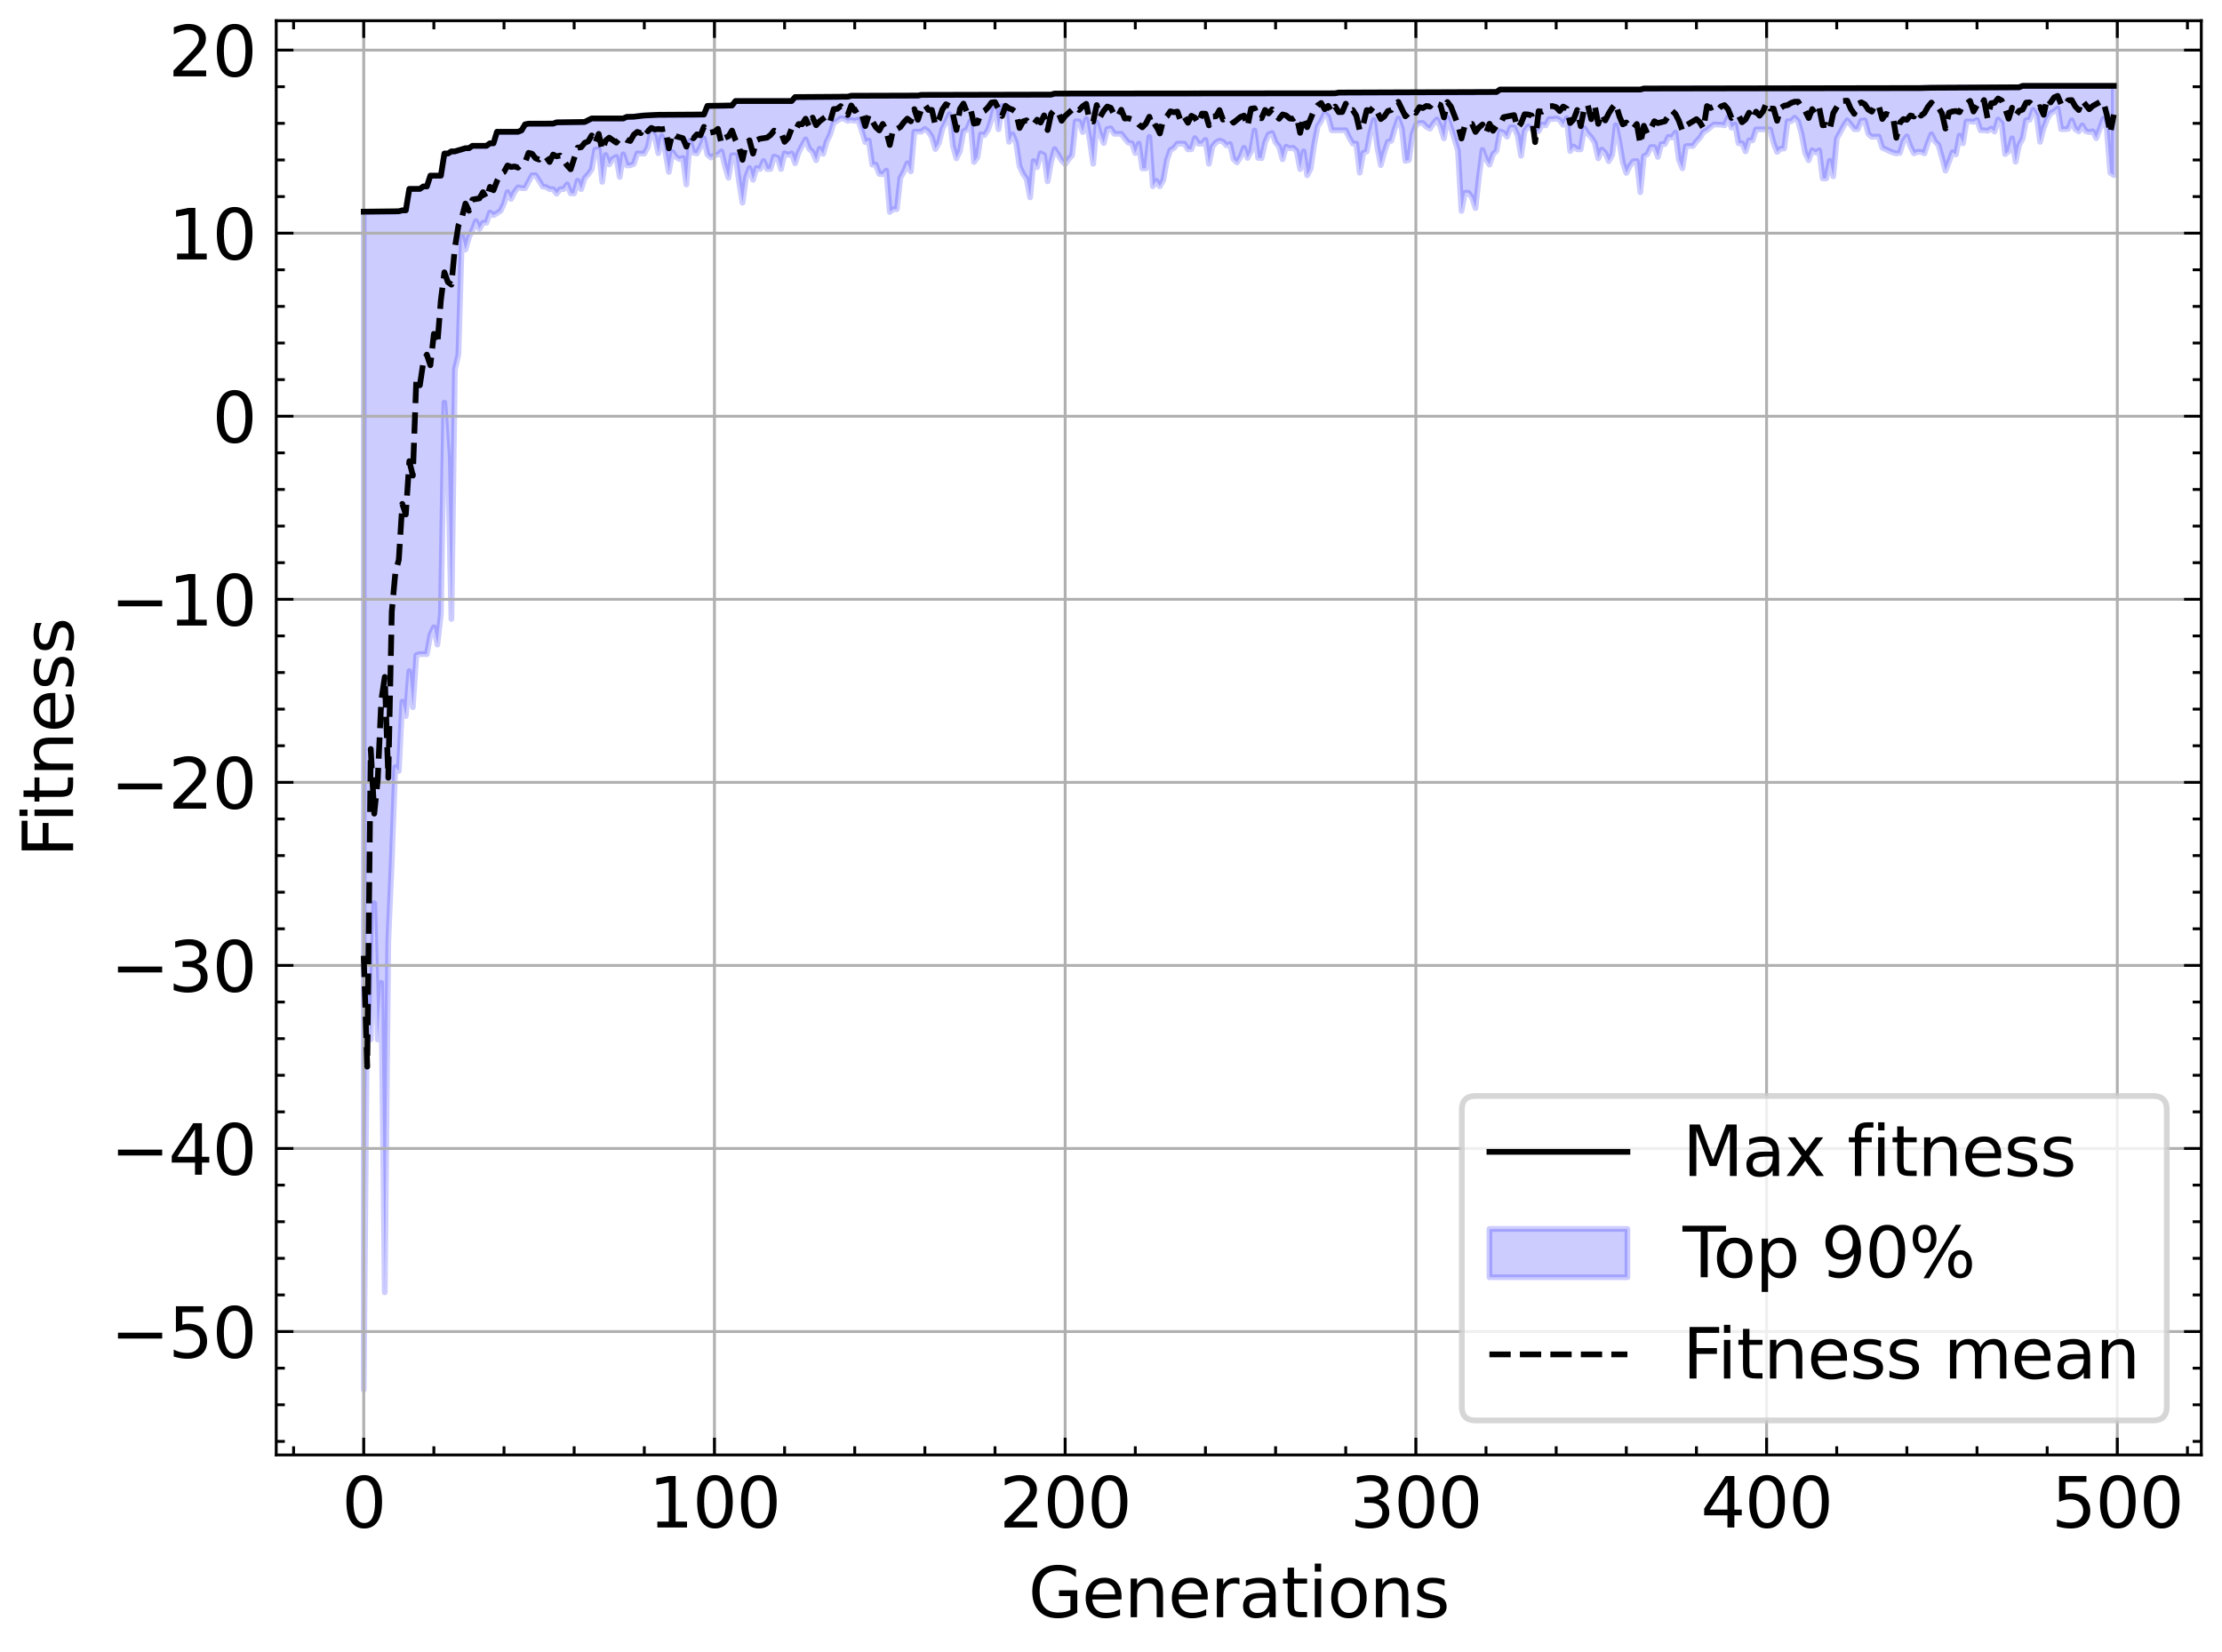 <?xml version="1.0" encoding="utf-8" standalone="no"?>
<!DOCTYPE svg PUBLIC "-//W3C//DTD SVG 1.1//EN"
  "http://www.w3.org/Graphics/SVG/1.1/DTD/svg11.dtd">
<svg xmlns:xlink="http://www.w3.org/1999/xlink" width="386.439pt" height="287.408pt" viewBox="0 0 386.439 287.408" xmlns="http://www.w3.org/2000/svg" version="1.1">
 <defs>
  <style type="text/css">*{stroke-linejoin: round; stroke-linecap: butt}</style>
 </defs>
 <g id="figure_1">
  <g id="patch_1">
   <path d="M 0 287.408 
L 386.439 287.408 
L 386.439 0 
L 0 0 
z
" style="fill: #ffffff"/>
  </g>
  <g id="axes_1">
   <g id="patch_2">
    <path d="M 48.039 253.08 
L 382.839 253.08 
L 382.839 3.6 
L 48.039 3.6 
z
" style="fill: #ffffff"/>
   </g>
   <g id="PolyCollection_1">
    <defs>
     <path id="m8d8c986ab3" d="M 63.258 -250.586 
L 63.258 -45.667 
L 63.868 -114.604 
L 64.477 -106.611 
L 65.087 -130.301 
L 65.697 -106.6 
L 66.307 -116.455 
L 66.917 -62.612 
L 67.527 -123.664 
L 68.137 -137.742 
L 68.747 -153.967 
L 69.357 -153.299 
L 69.967 -165.364 
L 70.577 -162.846 
L 71.187 -170.67 
L 71.797 -164.387 
L 72.407 -173.456 
L 73.017 -173.632 
L 73.627 -173.632 
L 74.237 -173.611 
L 74.847 -176.998 
L 75.457 -178.301 
L 76.066 -175.283 
L 76.676 -180.624 
L 77.286 -217.374 
L 77.896 -207.965 
L 78.506 -179.739 
L 79.116 -223.167 
L 79.726 -225.791 
L 80.336 -246.363 
L 80.946 -243.979 
L 81.556 -246.13 
L 82.166 -247.362 
L 82.776 -248.951 
L 83.386 -247.577 
L 83.996 -248.664 
L 84.606 -248.664 
L 85.216 -250.456 
L 85.826 -249.983 
L 86.436 -250.329 
L 87.045 -250.71 
L 87.655 -251.991 
L 88.265 -253.996 
L 88.875 -252.803 
L 89.485 -254.014 
L 90.095 -254.822 
L 90.705 -254.68 
L 91.315 -254.661 
L 91.925 -255.799 
L 92.535 -256.923 
L 93.145 -256.923 
L 93.755 -255.986 
L 94.365 -254.969 
L 94.975 -254.864 
L 95.585 -254.506 
L 96.195 -254.506 
L 96.805 -253.717 
L 97.415 -254.499 
L 98.025 -254.506 
L 98.634 -255.339 
L 99.244 -253.776 
L 99.854 -253.776 
L 100.464 -255.981 
L 101.074 -254.506 
L 101.684 -256.432 
L 102.294 -257.075 
L 102.904 -257.956 
L 103.514 -261.364 
L 104.124 -261.459 
L 104.734 -255.763 
L 105.344 -260.452 
L 105.954 -258.806 
L 106.564 -259.768 
L 107.174 -260.12 
L 107.784 -256.626 
L 108.394 -260.567 
L 109.004 -258.641 
L 109.614 -258.641 
L 110.223 -258.896 
L 110.833 -260.731 
L 111.443 -260.699 
L 112.053 -260.701 
L 112.663 -261.85 
L 113.273 -264.685 
L 113.883 -263.663 
L 114.493 -260.759 
L 115.103 -263.729 
L 115.713 -260.919 
L 116.323 -257.497 
L 116.933 -260.985 
L 117.543 -260.126 
L 118.153 -259.733 
L 118.763 -259.94 
L 119.373 -255.305 
L 119.983 -262.917 
L 120.593 -260.846 
L 121.203 -260.72 
L 121.812 -261.849 
L 122.422 -263.339 
L 123.032 -260.517 
L 123.642 -260.002 
L 124.252 -260.431 
L 124.862 -260.517 
L 125.472 -261.08 
L 126.082 -258.487 
L 126.692 -256.489 
L 127.302 -260.392 
L 127.912 -260.392 
L 128.522 -255.856 
L 129.132 -252.141 
L 129.742 -256.596 
L 130.352 -258.186 
L 130.962 -256.123 
L 131.572 -258.191 
L 132.182 -258.002 
L 132.792 -259.417 
L 133.401 -258.005 
L 134.011 -258.02 
L 134.621 -260.176 
L 135.231 -259.977 
L 135.841 -258.005 
L 136.451 -260.751 
L 137.061 -260.454 
L 137.671 -260.724 
L 138.281 -259.009 
L 138.891 -260.88 
L 139.501 -262.078 
L 140.111 -263.168 
L 140.721 -261.538 
L 141.331 -260.954 
L 141.941 -259.529 
L 142.551 -261.537 
L 143.161 -260.645 
L 143.771 -262.779 
L 144.381 -264.03 
L 144.99 -266.061 
L 145.6 -266.386 
L 146.21 -266.836 
L 146.82 -266.746 
L 147.43 -266.384 
L 148.04 -266.527 
L 148.65 -266.384 
L 149.26 -266.573 
L 149.87 -264.693 
L 150.48 -262.695 
L 151.09 -262.963 
L 151.7 -258.761 
L 152.31 -258.761 
L 152.92 -257.164 
L 153.53 -257.089 
L 154.14 -257.735 
L 154.75 -250.53 
L 155.36 -251.031 
L 155.97 -251.017 
L 156.579 -256.43 
L 157.189 -257.566 
L 157.799 -259.02 
L 158.409 -257.59 
L 159.019 -264.508 
L 159.629 -264.508 
L 160.239 -264.508 
L 160.849 -264.986 
L 161.459 -264.508 
L 162.069 -263.551 
L 162.679 -261.479 
L 163.289 -262.542 
L 163.899 -264.987 
L 164.509 -266.234 
L 165.119 -267.547 
L 165.729 -262.017 
L 166.339 -259.865 
L 166.949 -261.125 
L 167.559 -264.557 
L 168.168 -264.855 
L 168.778 -266.327 
L 169.388 -259.231 
L 169.998 -260.056 
L 170.608 -264.05 
L 171.218 -263.899 
L 171.828 -264.806 
L 172.438 -266.656 
L 173.048 -269.145 
L 173.658 -264.918 
L 174.268 -268.966 
L 174.878 -268.966 
L 175.488 -262.735 
L 176.098 -264.045 
L 176.708 -262.594 
L 177.318 -258.484 
L 177.928 -257.172 
L 178.538 -256.3 
L 179.148 -253.071 
L 179.757 -259.397 
L 180.367 -258.324 
L 180.977 -260.747 
L 181.587 -260.424 
L 182.197 -255.866 
L 182.807 -259.251 
L 183.417 -261.48 
L 184.027 -260.512 
L 184.637 -259.471 
L 185.247 -258.863 
L 185.857 -259.736 
L 186.467 -260.409 
L 187.077 -266.3 
L 187.687 -266.268 
L 188.297 -264.431 
L 188.907 -266.685 
L 189.517 -263.146 
L 190.127 -258.923 
L 190.737 -266.085 
L 191.346 -264.011 
L 191.956 -262.52 
L 192.566 -264.956 
L 193.176 -265.089 
L 193.786 -264.138 
L 194.396 -264.138 
L 195.006 -264.138 
L 195.616 -263.341 
L 196.226 -262.609 
L 196.836 -262.483 
L 197.446 -260.78 
L 198.056 -262.425 
L 198.666 -258.113 
L 199.276 -258.113 
L 199.886 -263.601 
L 200.496 -255.013 
L 201.106 -255.945 
L 201.716 -255.013 
L 202.326 -256.106 
L 202.935 -259.565 
L 203.545 -261.307 
L 204.155 -261.66 
L 204.765 -262.414 
L 205.375 -262.414 
L 205.985 -262.414 
L 206.595 -261.429 
L 207.205 -261.459 
L 207.815 -263.377 
L 208.425 -262.414 
L 209.035 -262.414 
L 209.645 -263.077 
L 210.255 -258.917 
L 210.865 -261.909 
L 211.475 -262.647 
L 212.085 -262.951 
L 212.695 -262.76 
L 213.305 -262.121 
L 213.915 -262.36 
L 214.524 -259.726 
L 215.134 -259.153 
L 215.744 -260.147 
L 216.354 -261.704 
L 216.964 -259.933 
L 217.574 -261.06 
L 218.184 -264.714 
L 218.794 -259.952 
L 219.404 -259.894 
L 220.014 -262.651 
L 220.624 -264.039 
L 221.234 -264.272 
L 221.844 -262.65 
L 222.454 -261.894 
L 223.064 -259.694 
L 223.674 -261.894 
L 224.284 -261.611 
L 224.894 -261.706 
L 225.504 -261.146 
L 226.113 -257.989 
L 226.723 -261.086 
L 227.333 -256.913 
L 227.943 -258.087 
L 228.553 -262.25 
L 229.163 -265.431 
L 229.773 -266.37 
L 230.383 -267.715 
L 230.993 -267.098 
L 231.603 -264.755 
L 232.213 -264.755 
L 232.823 -264.755 
L 233.433 -264.755 
L 234.043 -264.755 
L 234.653 -263.486 
L 235.263 -262.424 
L 235.873 -262.424 
L 236.483 -257.365 
L 237.092 -260.816 
L 237.702 -261.069 
L 238.312 -264.277 
L 238.922 -266.56 
L 239.532 -261.829 
L 240.142 -258.676 
L 240.752 -260.924 
L 241.362 -262.721 
L 241.972 -262.921 
L 242.582 -265.069 
L 243.192 -266.801 
L 243.802 -265.024 
L 244.412 -259.422 
L 245.022 -259.56 
L 245.632 -263.971 
L 246.242 -265.688 
L 246.852 -266.008 
L 247.462 -266.008 
L 248.072 -265.35 
L 248.681 -265.02 
L 249.291 -265.942 
L 249.901 -266.645 
L 250.511 -265.35 
L 251.121 -263.339 
L 251.731 -266.945 
L 252.341 -265.176 
L 252.951 -263.263 
L 253.561 -261.222 
L 254.171 -250.716 
L 254.781 -253.876 
L 255.391 -253.876 
L 256.001 -253.063 
L 256.611 -251.215 
L 257.221 -256.742 
L 257.831 -261.327 
L 258.441 -259.671 
L 259.051 -258.764 
L 259.661 -260.589 
L 260.27 -261.189 
L 260.88 -264.553 
L 261.49 -264.313 
L 262.1 -263.629 
L 262.71 -265.245 
L 263.32 -265.245 
L 263.93 -263.889 
L 264.54 -260.315 
L 265.15 -264.588 
L 265.76 -265.431 
L 266.37 -265.034 
L 266.98 -264.558 
L 267.59 -264.588 
L 268.2 -265.77 
L 268.81 -265.586 
L 269.42 -266.699 
L 270.03 -266.698 
L 270.64 -266.808 
L 271.25 -266.531 
L 271.859 -265.7 
L 272.469 -266.834 
L 273.079 -261.138 
L 273.689 -261.926 
L 274.299 -261.438 
L 274.909 -261.419 
L 275.519 -265.123 
L 276.129 -264.198 
L 276.739 -263.516 
L 277.349 -262.585 
L 277.959 -259.862 
L 278.569 -261.404 
L 279.179 -260.79 
L 279.789 -259.374 
L 280.399 -260.47 
L 281.009 -265.636 
L 281.619 -262.808 
L 282.229 -259.159 
L 282.839 -257.325 
L 283.448 -258.531 
L 284.058 -259.353 
L 284.668 -259.4 
L 285.278 -253.97 
L 285.888 -260.23 
L 286.498 -260.573 
L 287.108 -261.822 
L 287.718 -261.822 
L 288.328 -260.112 
L 288.938 -262.344 
L 289.548 -262.344 
L 290.158 -263.607 
L 290.768 -263.477 
L 291.378 -264.35 
L 291.988 -259.592 
L 292.598 -258.128 
L 293.208 -261.983 
L 293.818 -262.034 
L 294.428 -261.998 
L 295.037 -262.82 
L 295.647 -263.462 
L 296.257 -264.439 
L 296.867 -264.776 
L 297.477 -265.307 
L 298.087 -265.768 
L 298.697 -265.728 
L 299.307 -265.728 
L 299.917 -265.604 
L 300.527 -266.978 
L 301.137 -265.188 
L 301.747 -265.767 
L 302.357 -262.49 
L 302.967 -262.49 
L 303.577 -261.077 
L 304.187 -262.992 
L 304.797 -262.992 
L 305.407 -264.898 
L 306.017 -264.898 
L 306.626 -264.898 
L 307.236 -264.898 
L 307.846 -264.898 
L 308.456 -262.503 
L 309.066 -260.979 
L 309.676 -261.54 
L 310.286 -261.568 
L 310.896 -266.319 
L 311.506 -266.319 
L 312.116 -266.935 
L 312.726 -266.319 
L 313.336 -264.04 
L 313.946 -260.809 
L 314.556 -259.532 
L 315.166 -261.273 
L 315.776 -260.869 
L 316.386 -261.273 
L 316.996 -256.371 
L 317.606 -256.371 
L 318.215 -259.445 
L 318.825 -256.738 
L 319.435 -263.29 
L 320.045 -264.414 
L 320.655 -265.55 
L 321.265 -266.473 
L 321.875 -265.754 
L 322.485 -264.938 
L 323.095 -264.938 
L 323.705 -266.418 
L 324.315 -266.473 
L 324.925 -264.125 
L 325.535 -263.601 
L 326.145 -263.649 
L 326.755 -263.649 
L 327.365 -261.691 
L 327.975 -261.422 
L 328.585 -261.147 
L 329.195 -260.878 
L 329.804 -260.731 
L 330.414 -260.8 
L 331.024 -262.855 
L 331.634 -263.688 
L 332.244 -261.974 
L 332.854 -260.731 
L 333.464 -260.995 
L 334.074 -260.986 
L 334.684 -260.731 
L 335.294 -262.599 
L 335.904 -264.057 
L 336.514 -262.829 
L 337.124 -262.212 
L 337.734 -260.063 
L 338.344 -257.73 
L 338.954 -259.245 
L 339.564 -260.923 
L 340.174 -260.548 
L 340.784 -263.825 
L 341.393 -262.471 
L 342.003 -266.286 
L 342.613 -266.286 
L 343.223 -266.224 
L 343.833 -266.542 
L 344.443 -264.744 
L 345.053 -264.744 
L 345.663 -264.658 
L 346.273 -265.04 
L 346.883 -264.515 
L 347.493 -266.613 
L 348.103 -265.965 
L 348.713 -260.605 
L 349.323 -261.073 
L 349.933 -263.357 
L 350.543 -259.274 
L 351.153 -262.179 
L 351.763 -263.301 
L 352.373 -266.506 
L 352.982 -266.567 
L 353.592 -268.301 
L 354.202 -267.227 
L 354.812 -262.734 
L 355.422 -265.131 
L 356.032 -266.706 
L 356.642 -267.722 
L 357.252 -268.048 
L 357.862 -268.541 
L 358.472 -264.942 
L 359.082 -264.942 
L 359.692 -264.998 
L 360.302 -266.478 
L 360.912 -264.942 
L 361.522 -264.529 
L 362.132 -265.613 
L 362.742 -264.596 
L 363.352 -264.425 
L 363.962 -264.57 
L 364.571 -263.372 
L 365.181 -264.969 
L 365.791 -266.753 
L 366.401 -264.999 
L 367.011 -257.365 
L 367.621 -256.947 
L 367.621 -272.467 
L 367.621 -272.467 
L 367.011 -272.467 
L 366.401 -272.467 
L 365.791 -272.467 
L 365.181 -272.467 
L 364.571 -272.467 
L 363.962 -272.467 
L 363.352 -272.467 
L 362.742 -272.467 
L 362.132 -272.467 
L 361.522 -272.467 
L 360.912 -272.467 
L 360.302 -272.467 
L 359.692 -272.467 
L 359.082 -272.467 
L 358.472 -272.467 
L 357.862 -272.467 
L 357.252 -272.467 
L 356.642 -272.467 
L 356.032 -272.467 
L 355.422 -272.467 
L 354.812 -272.467 
L 354.202 -272.467 
L 353.592 -272.467 
L 352.982 -272.467 
L 352.373 -272.467 
L 351.763 -272.467 
L 351.153 -272.228 
L 350.543 -272.228 
L 349.933 -272.228 
L 349.323 -272.228 
L 348.713 -272.228 
L 348.103 -272.228 
L 347.493 -272.228 
L 346.883 -272.228 
L 346.273 -272.228 
L 345.663 -272.228 
L 345.053 -272.228 
L 344.443 -272.228 
L 343.833 -272.228 
L 343.223 -272.228 
L 342.613 -272.228 
L 342.003 -272.228 
L 341.393 -272.228 
L 340.784 -272.228 
L 340.174 -272.162 
L 339.564 -272.162 
L 338.954 -272.162 
L 338.344 -272.162 
L 337.734 -272.162 
L 337.124 -272.141 
L 336.514 -272.141 
L 335.904 -272.141 
L 335.294 -272.141 
L 334.684 -272.141 
L 334.074 -272.094 
L 333.464 -272.078 
L 332.854 -272.078 
L 332.244 -272.078 
L 331.634 -272.078 
L 331.024 -272.071 
L 330.414 -272.071 
L 329.804 -272.071 
L 329.195 -272.071 
L 328.585 -272.071 
L 327.975 -272.071 
L 327.365 -272.071 
L 326.755 -272.071 
L 326.145 -272.071 
L 325.535 -272.071 
L 324.925 -272.071 
L 324.315 -272.071 
L 323.705 -272.071 
L 323.095 -272.071 
L 322.485 -272.067 
L 321.875 -272.067 
L 321.265 -272.067 
L 320.655 -272.067 
L 320.045 -272.067 
L 319.435 -272.067 
L 318.825 -272.067 
L 318.215 -272.067 
L 317.606 -272.067 
L 316.996 -272.067 
L 316.386 -272.067 
L 315.776 -272.067 
L 315.166 -272.067 
L 314.556 -272.067 
L 313.946 -272.067 
L 313.336 -272.067 
L 312.726 -272.067 
L 312.116 -272.067 
L 311.506 -272.067 
L 310.896 -272.067 
L 310.286 -272.067 
L 309.676 -272.067 
L 309.066 -272.067 
L 308.456 -272.067 
L 307.846 -272.067 
L 307.236 -272.067 
L 306.626 -272.067 
L 306.017 -272.067 
L 305.407 -272.067 
L 304.797 -272.067 
L 304.187 -272.067 
L 303.577 -272.067 
L 302.967 -272.067 
L 302.357 -272.067 
L 301.747 -272.067 
L 301.137 -272.067 
L 300.527 -272.067 
L 299.917 -272.067 
L 299.307 -272.067 
L 298.697 -272.067 
L 298.087 -272.067 
L 297.477 -272.067 
L 296.867 -272.067 
L 296.257 -272.067 
L 295.647 -272.067 
L 295.037 -272.067 
L 294.428 -272.067 
L 293.818 -272.067 
L 293.208 -272.067 
L 292.598 -272.067 
L 291.988 -272.006 
L 291.378 -272.006 
L 290.768 -272.006 
L 290.158 -272.006 
L 289.548 -272.006 
L 288.938 -272.006 
L 288.328 -272.006 
L 287.718 -272.006 
L 287.108 -272.006 
L 286.498 -272.006 
L 285.888 -272.006 
L 285.278 -271.837 
L 284.668 -271.837 
L 284.058 -271.837 
L 283.448 -271.837 
L 282.839 -271.837 
L 282.229 -271.837 
L 281.619 -271.837 
L 281.009 -271.837 
L 280.399 -271.837 
L 279.789 -271.837 
L 279.179 -271.837 
L 278.569 -271.837 
L 277.959 -271.837 
L 277.349 -271.837 
L 276.739 -271.837 
L 276.129 -271.837 
L 275.519 -271.837 
L 274.909 -271.837 
L 274.299 -271.837 
L 273.689 -271.837 
L 273.079 -271.837 
L 272.469 -271.837 
L 271.859 -271.837 
L 271.25 -271.837 
L 270.64 -271.837 
L 270.03 -271.837 
L 269.42 -271.837 
L 268.81 -271.837 
L 268.2 -271.837 
L 267.59 -271.837 
L 266.98 -271.837 
L 266.37 -271.837 
L 265.76 -271.837 
L 265.15 -271.837 
L 264.54 -271.837 
L 263.93 -271.837 
L 263.32 -271.837 
L 262.71 -271.837 
L 262.1 -271.837 
L 261.49 -271.837 
L 260.88 -271.837 
L 260.27 -271.408 
L 259.661 -271.408 
L 259.051 -271.408 
L 258.441 -271.408 
L 257.831 -271.408 
L 257.221 -271.408 
L 256.611 -271.306 
L 256.001 -271.306 
L 255.391 -271.306 
L 254.781 -271.306 
L 254.171 -271.306 
L 253.561 -271.306 
L 252.951 -271.306 
L 252.341 -271.306 
L 251.731 -271.306 
L 251.121 -271.306 
L 250.511 -271.306 
L 249.901 -271.306 
L 249.291 -271.306 
L 248.681 -271.306 
L 248.072 -271.306 
L 247.462 -271.306 
L 246.852 -271.306 
L 246.242 -271.306 
L 245.632 -271.306 
L 245.022 -271.306 
L 244.412 -271.306 
L 243.802 -271.306 
L 243.192 -271.306 
L 242.582 -271.306 
L 241.972 -271.306 
L 241.362 -271.306 
L 240.752 -271.306 
L 240.142 -271.306 
L 239.532 -271.306 
L 238.922 -271.306 
L 238.312 -271.306 
L 237.702 -271.306 
L 237.092 -271.306 
L 236.483 -271.306 
L 235.873 -271.306 
L 235.263 -271.306 
L 234.653 -271.306 
L 234.043 -271.306 
L 233.433 -271.306 
L 232.823 -271.306 
L 232.213 -271.178 
L 231.603 -271.178 
L 230.993 -271.178 
L 230.383 -271.178 
L 229.773 -271.178 
L 229.163 -271.178 
L 228.553 -271.178 
L 227.943 -271.178 
L 227.333 -271.178 
L 226.723 -271.178 
L 226.113 -271.178 
L 225.504 -271.178 
L 224.894 -271.178 
L 224.284 -271.178 
L 223.674 -271.178 
L 223.064 -271.178 
L 222.454 -271.178 
L 221.844 -271.178 
L 221.234 -271.178 
L 220.624 -271.178 
L 220.014 -271.178 
L 219.404 -271.178 
L 218.794 -271.178 
L 218.184 -271.178 
L 217.574 -271.178 
L 216.964 -271.178 
L 216.354 -271.178 
L 215.744 -271.178 
L 215.134 -271.178 
L 214.524 -271.178 
L 213.915 -271.178 
L 213.305 -271.178 
L 212.695 -271.178 
L 212.085 -271.178 
L 211.475 -271.178 
L 210.865 -271.178 
L 210.255 -271.178 
L 209.645 -271.178 
L 209.035 -271.177 
L 208.425 -271.177 
L 207.815 -271.178 
L 207.205 -271.177 
L 206.595 -271.134 
L 205.985 -271.134 
L 205.375 -271.134 
L 204.765 -271.134 
L 204.155 -271.134 
L 203.545 -271.134 
L 202.935 -271.134 
L 202.326 -271.134 
L 201.716 -271.134 
L 201.106 -271.134 
L 200.496 -271.134 
L 199.886 -271.134 
L 199.276 -271.134 
L 198.666 -271.134 
L 198.056 -271.134 
L 197.446 -271.134 
L 196.836 -271.134 
L 196.226 -271.134 
L 195.616 -271.134 
L 195.006 -271.134 
L 194.396 -271.134 
L 193.786 -271.134 
L 193.176 -271.134 
L 192.566 -271.134 
L 191.956 -271.134 
L 191.346 -271.134 
L 190.737 -271.134 
L 190.127 -271.134 
L 189.517 -271.134 
L 188.907 -271.134 
L 188.297 -271.134 
L 187.687 -271.134 
L 187.077 -271.134 
L 186.467 -271.134 
L 185.857 -271.134 
L 185.247 -271.134 
L 184.637 -271.134 
L 184.027 -271.134 
L 183.417 -271.133 
L 182.807 -270.948 
L 182.197 -270.948 
L 181.587 -270.948 
L 180.977 -270.948 
L 180.367 -270.948 
L 179.757 -270.948 
L 179.148 -270.897 
L 178.538 -270.897 
L 177.928 -270.897 
L 177.318 -270.897 
L 176.708 -270.897 
L 176.098 -270.897 
L 175.488 -270.897 
L 174.878 -270.897 
L 174.268 -270.897 
L 173.658 -270.897 
L 173.048 -270.897 
L 172.438 -270.897 
L 171.828 -270.897 
L 171.218 -270.897 
L 170.608 -270.897 
L 169.998 -270.897 
L 169.388 -270.897 
L 168.778 -270.897 
L 168.168 -270.897 
L 167.559 -270.897 
L 166.949 -270.897 
L 166.339 -270.897 
L 165.729 -270.897 
L 165.119 -270.897 
L 164.509 -270.897 
L 163.899 -270.897 
L 163.289 -270.897 
L 162.679 -270.897 
L 162.069 -270.897 
L 161.459 -270.897 
L 160.849 -270.897 
L 160.239 -270.897 
L 159.629 -270.779 
L 159.019 -270.779 
L 158.409 -270.766 
L 157.799 -270.766 
L 157.189 -270.755 
L 156.579 -270.755 
L 155.97 -270.755 
L 155.36 -270.755 
L 154.75 -270.755 
L 154.14 -270.755 
L 153.53 -270.755 
L 152.92 -270.755 
L 152.31 -270.755 
L 151.7 -270.755 
L 151.09 -270.745 
L 150.48 -270.745 
L 149.87 -270.745 
L 149.26 -270.745 
L 148.65 -270.745 
L 148.04 -270.745 
L 147.43 -270.587 
L 146.82 -270.587 
L 146.21 -270.588 
L 145.6 -270.525 
L 144.99 -270.525 
L 144.381 -270.525 
L 143.771 -270.525 
L 143.161 -270.525 
L 142.551 -270.525 
L 141.941 -270.525 
L 141.331 -270.525 
L 140.721 -270.525 
L 140.111 -270.525 
L 139.501 -270.525 
L 138.891 -270.525 
L 138.281 -270.525 
L 137.671 -269.831 
L 137.061 -269.831 
L 136.451 -269.831 
L 135.841 -269.831 
L 135.231 -269.831 
L 134.621 -269.831 
L 134.011 -269.831 
L 133.401 -269.831 
L 132.792 -269.831 
L 132.182 -269.831 
L 131.572 -269.831 
L 130.962 -269.831 
L 130.352 -269.831 
L 129.742 -269.831 
L 129.132 -269.831 
L 128.522 -269.831 
L 127.912 -269.831 
L 127.302 -269.059 
L 126.692 -269.059 
L 126.082 -268.99 
L 125.472 -268.99 
L 124.862 -268.99 
L 124.252 -268.99 
L 123.642 -268.99 
L 123.032 -268.99 
L 122.422 -267.487 
L 121.812 -267.487 
L 121.203 -267.437 
L 120.593 -267.437 
L 119.983 -267.437 
L 119.373 -267.437 
L 118.763 -267.437 
L 118.153 -267.437 
L 117.543 -267.437 
L 116.933 -267.437 
L 116.323 -267.437 
L 115.713 -267.437 
L 115.103 -267.437 
L 114.493 -267.437 
L 113.883 -267.437 
L 113.273 -267.378 
L 112.663 -267.318 
L 112.053 -267.318 
L 111.443 -267.318 
L 110.833 -267.201 
L 110.223 -267.105 
L 109.614 -267.076 
L 109.004 -267.076 
L 108.394 -266.802 
L 107.784 -266.802 
L 107.174 -266.802 
L 106.564 -266.802 
L 105.954 -266.802 
L 105.344 -266.802 
L 104.734 -266.802 
L 104.124 -266.802 
L 103.514 -266.802 
L 102.904 -266.802 
L 102.294 -266.44 
L 101.684 -266.192 
L 101.074 -266.124 
L 100.464 -266.124 
L 99.854 -266.124 
L 99.244 -266.124 
L 98.634 -266.124 
L 98.025 -266.124 
L 97.415 -266.124 
L 96.805 -266.124 
L 96.195 -265.904 
L 95.585 -265.904 
L 94.975 -265.904 
L 94.365 -265.904 
L 93.755 -265.904 
L 93.145 -265.904 
L 92.535 -265.892 
L 91.925 -265.892 
L 91.315 -265.771 
L 90.705 -264.732 
L 90.095 -264.485 
L 89.485 -264.485 
L 88.875 -264.485 
L 88.265 -264.485 
L 87.655 -264.485 
L 87.045 -264.485 
L 86.436 -264.485 
L 85.826 -262.489 
L 85.216 -262.489 
L 84.606 -262.045 
L 83.996 -262.045 
L 83.386 -262.045 
L 82.776 -262.045 
L 82.166 -262.045 
L 81.556 -261.626 
L 80.946 -261.626 
L 80.336 -261.423 
L 79.726 -261.296 
L 79.116 -261.076 
L 78.506 -261.076 
L 77.896 -260.699 
L 77.286 -260.699 
L 76.676 -256.851 
L 76.066 -256.851 
L 75.457 -256.851 
L 74.847 -256.851 
L 74.237 -254.976 
L 73.627 -254.976 
L 73.017 -254.55 
L 72.407 -254.55 
L 71.797 -254.55 
L 71.187 -254.55 
L 70.577 -250.82 
L 69.967 -250.82 
L 69.357 -250.656 
L 68.747 -250.586 
L 68.137 -250.586 
L 67.527 -250.586 
L 66.917 -250.586 
L 66.307 -250.586 
L 65.697 -250.586 
L 65.087 -250.586 
L 64.477 -250.586 
L 63.868 -250.586 
L 63.258 -250.586 
z
" style="stroke: #0000ff; stroke-opacity: 0.2"/>
    </defs>
    <g clip-path="url(#pddf0592e07)">
     <use xlink:href="#m8d8c986ab3" x="0" y="287.408" style="fill: #0000ff; fill-opacity: 0.2; stroke: #0000ff; stroke-opacity: 0.2"/>
    </g>
   </g>
   <g id="matplotlib.axis_1">
    <g id="xtick_1">
     <g id="line2d_1">
      <path d="M 63.258 253.08 
L 63.258 3.6 
" clip-path="url(#pddf0592e07)" style="fill: none; stroke: #b0b0b0; stroke-width: 0.5; stroke-linecap: square"/>
     </g>
     <g id="line2d_2">
      <defs>
       <path id="m129882ff6f" d="M 0 0 
L 0 -3 
" style="stroke: #000000; stroke-width: 0.5"/>
      </defs>
      <g>
       <use xlink:href="#m129882ff6f" x="63.258" y="253.08" style="stroke: #000000; stroke-width: 0.5"/>
      </g>
     </g>
     <g id="line2d_3">
      <defs>
       <path id="m47de5f9172" d="M 0 0 
L 0 3 
" style="stroke: #000000; stroke-width: 0.5"/>
      </defs>
      <g>
       <use xlink:href="#m47de5f9172" x="63.258" y="3.6" style="stroke: #000000; stroke-width: 0.5"/>
      </g>
     </g>
     <g id="text_1">
      <!-- 0 -->
      <g transform="translate(59.44 265.698) scale(0.12 -0.12)">
       <defs>
        <path id="DejaVuSans-30" d="M 2034 4250 
Q 1547 4250 1301 3770 
Q 1056 3291 1056 2328 
Q 1056 1369 1301 889 
Q 1547 409 2034 409 
Q 2525 409 2770 889 
Q 3016 1369 3016 2328 
Q 3016 3291 2770 3770 
Q 2525 4250 2034 4250 
z
M 2034 4750 
Q 2819 4750 3233 4129 
Q 3647 3509 3647 2328 
Q 3647 1150 3233 529 
Q 2819 -91 2034 -91 
Q 1250 -91 836 529 
Q 422 1150 422 2328 
Q 422 3509 836 4129 
Q 1250 4750 2034 4750 
z
" transform="scale(0.016)"/>
       </defs>
       <use xlink:href="#DejaVuSans-30"/>
      </g>
     </g>
    </g>
    <g id="xtick_2">
     <g id="line2d_4">
      <path d="M 124.252 253.08 
L 124.252 3.6 
" clip-path="url(#pddf0592e07)" style="fill: none; stroke: #b0b0b0; stroke-width: 0.5; stroke-linecap: square"/>
     </g>
     <g id="line2d_5">
      <g>
       <use xlink:href="#m129882ff6f" x="124.252" y="253.08" style="stroke: #000000; stroke-width: 0.5"/>
      </g>
     </g>
     <g id="line2d_6">
      <g>
       <use xlink:href="#m47de5f9172" x="124.252" y="3.6" style="stroke: #000000; stroke-width: 0.5"/>
      </g>
     </g>
     <g id="text_2">
      <!-- 100 -->
      <g transform="translate(112.8 265.698) scale(0.12 -0.12)">
       <defs>
        <path id="DejaVuSans-31" d="M 794 531 
L 1825 531 
L 1825 4091 
L 703 3866 
L 703 4441 
L 1819 4666 
L 2450 4666 
L 2450 531 
L 3481 531 
L 3481 0 
L 794 0 
L 794 531 
z
" transform="scale(0.016)"/>
       </defs>
       <use xlink:href="#DejaVuSans-31"/>
       <use xlink:href="#DejaVuSans-30" x="63.623"/>
       <use xlink:href="#DejaVuSans-30" x="127.246"/>
      </g>
     </g>
    </g>
    <g id="xtick_3">
     <g id="line2d_7">
      <path d="M 185.247 253.08 
L 185.247 3.6 
" clip-path="url(#pddf0592e07)" style="fill: none; stroke: #b0b0b0; stroke-width: 0.5; stroke-linecap: square"/>
     </g>
     <g id="line2d_8">
      <g>
       <use xlink:href="#m129882ff6f" x="185.247" y="253.08" style="stroke: #000000; stroke-width: 0.5"/>
      </g>
     </g>
     <g id="line2d_9">
      <g>
       <use xlink:href="#m47de5f9172" x="185.247" y="3.6" style="stroke: #000000; stroke-width: 0.5"/>
      </g>
     </g>
     <g id="text_3">
      <!-- 200 -->
      <g transform="translate(173.794 265.698) scale(0.12 -0.12)">
       <defs>
        <path id="DejaVuSans-32" d="M 1228 531 
L 3431 531 
L 3431 0 
L 469 0 
L 469 531 
Q 828 903 1448 1529 
Q 2069 2156 2228 2338 
Q 2531 2678 2651 2914 
Q 2772 3150 2772 3378 
Q 2772 3750 2511 3984 
Q 2250 4219 1831 4219 
Q 1534 4219 1204 4116 
Q 875 4013 500 3803 
L 500 4441 
Q 881 4594 1212 4672 
Q 1544 4750 1819 4750 
Q 2544 4750 2975 4387 
Q 3406 4025 3406 3419 
Q 3406 3131 3298 2873 
Q 3191 2616 2906 2266 
Q 2828 2175 2409 1742 
Q 1991 1309 1228 531 
z
" transform="scale(0.016)"/>
       </defs>
       <use xlink:href="#DejaVuSans-32"/>
       <use xlink:href="#DejaVuSans-30" x="63.623"/>
       <use xlink:href="#DejaVuSans-30" x="127.246"/>
      </g>
     </g>
    </g>
    <g id="xtick_4">
     <g id="line2d_10">
      <path d="M 246.242 253.08 
L 246.242 3.6 
" clip-path="url(#pddf0592e07)" style="fill: none; stroke: #b0b0b0; stroke-width: 0.5; stroke-linecap: square"/>
     </g>
     <g id="line2d_11">
      <g>
       <use xlink:href="#m129882ff6f" x="246.242" y="253.08" style="stroke: #000000; stroke-width: 0.5"/>
      </g>
     </g>
     <g id="line2d_12">
      <g>
       <use xlink:href="#m47de5f9172" x="246.242" y="3.6" style="stroke: #000000; stroke-width: 0.5"/>
      </g>
     </g>
     <g id="text_4">
      <!-- 300 -->
      <g transform="translate(234.789 265.698) scale(0.12 -0.12)">
       <defs>
        <path id="DejaVuSans-33" d="M 2597 2516 
Q 3050 2419 3304 2112 
Q 3559 1806 3559 1356 
Q 3559 666 3084 287 
Q 2609 -91 1734 -91 
Q 1441 -91 1130 -33 
Q 819 25 488 141 
L 488 750 
Q 750 597 1062 519 
Q 1375 441 1716 441 
Q 2309 441 2620 675 
Q 2931 909 2931 1356 
Q 2931 1769 2642 2001 
Q 2353 2234 1838 2234 
L 1294 2234 
L 1294 2753 
L 1863 2753 
Q 2328 2753 2575 2939 
Q 2822 3125 2822 3475 
Q 2822 3834 2567 4026 
Q 2313 4219 1838 4219 
Q 1578 4219 1281 4162 
Q 984 4106 628 3988 
L 628 4550 
Q 988 4650 1302 4700 
Q 1616 4750 1894 4750 
Q 2613 4750 3031 4423 
Q 3450 4097 3450 3541 
Q 3450 3153 3228 2886 
Q 3006 2619 2597 2516 
z
" transform="scale(0.016)"/>
       </defs>
       <use xlink:href="#DejaVuSans-33"/>
       <use xlink:href="#DejaVuSans-30" x="63.623"/>
       <use xlink:href="#DejaVuSans-30" x="127.246"/>
      </g>
     </g>
    </g>
    <g id="xtick_5">
     <g id="line2d_13">
      <path d="M 307.236 253.08 
L 307.236 3.6 
" clip-path="url(#pddf0592e07)" style="fill: none; stroke: #b0b0b0; stroke-width: 0.5; stroke-linecap: square"/>
     </g>
     <g id="line2d_14">
      <g>
       <use xlink:href="#m129882ff6f" x="307.236" y="253.08" style="stroke: #000000; stroke-width: 0.5"/>
      </g>
     </g>
     <g id="line2d_15">
      <g>
       <use xlink:href="#m47de5f9172" x="307.236" y="3.6" style="stroke: #000000; stroke-width: 0.5"/>
      </g>
     </g>
     <g id="text_5">
      <!-- 400 -->
      <g transform="translate(295.784 265.698) scale(0.12 -0.12)">
       <defs>
        <path id="DejaVuSans-34" d="M 2419 4116 
L 825 1625 
L 2419 1625 
L 2419 4116 
z
M 2253 4666 
L 3047 4666 
L 3047 1625 
L 3713 1625 
L 3713 1100 
L 3047 1100 
L 3047 0 
L 2419 0 
L 2419 1100 
L 313 1100 
L 313 1709 
L 2253 4666 
z
" transform="scale(0.016)"/>
       </defs>
       <use xlink:href="#DejaVuSans-34"/>
       <use xlink:href="#DejaVuSans-30" x="63.623"/>
       <use xlink:href="#DejaVuSans-30" x="127.246"/>
      </g>
     </g>
    </g>
    <g id="xtick_6">
     <g id="line2d_16">
      <path d="M 368.231 253.08 
L 368.231 3.6 
" clip-path="url(#pddf0592e07)" style="fill: none; stroke: #b0b0b0; stroke-width: 0.5; stroke-linecap: square"/>
     </g>
     <g id="line2d_17">
      <g>
       <use xlink:href="#m129882ff6f" x="368.231" y="253.08" style="stroke: #000000; stroke-width: 0.5"/>
      </g>
     </g>
     <g id="line2d_18">
      <g>
       <use xlink:href="#m47de5f9172" x="368.231" y="3.6" style="stroke: #000000; stroke-width: 0.5"/>
      </g>
     </g>
     <g id="text_6">
      <!-- 500 -->
      <g transform="translate(356.779 265.698) scale(0.12 -0.12)">
       <defs>
        <path id="DejaVuSans-35" d="M 691 4666 
L 3169 4666 
L 3169 4134 
L 1269 4134 
L 1269 2991 
Q 1406 3038 1543 3061 
Q 1681 3084 1819 3084 
Q 2600 3084 3056 2656 
Q 3513 2228 3513 1497 
Q 3513 744 3044 326 
Q 2575 -91 1722 -91 
Q 1428 -91 1123 -41 
Q 819 9 494 109 
L 494 744 
Q 775 591 1075 516 
Q 1375 441 1709 441 
Q 2250 441 2565 725 
Q 2881 1009 2881 1497 
Q 2881 1984 2565 2268 
Q 2250 2553 1709 2553 
Q 1456 2553 1204 2497 
Q 953 2441 691 2322 
L 691 4666 
z
" transform="scale(0.016)"/>
       </defs>
       <use xlink:href="#DejaVuSans-35"/>
       <use xlink:href="#DejaVuSans-30" x="63.623"/>
       <use xlink:href="#DejaVuSans-30" x="127.246"/>
      </g>
     </g>
    </g>
    <g id="xtick_7">
     <g id="line2d_19">
      <defs>
       <path id="m755fcb9f4e" d="M 0 0 
L 0 -1.5 
" style="stroke: #000000; stroke-width: 0.5"/>
      </defs>
      <g>
       <use xlink:href="#m755fcb9f4e" x="51.059" y="253.08" style="stroke: #000000; stroke-width: 0.5"/>
      </g>
     </g>
     <g id="line2d_20">
      <defs>
       <path id="m196d066d03" d="M 0 0 
L 0 1.5 
" style="stroke: #000000; stroke-width: 0.5"/>
      </defs>
      <g>
       <use xlink:href="#m196d066d03" x="51.059" y="3.6" style="stroke: #000000; stroke-width: 0.5"/>
      </g>
     </g>
    </g>
    <g id="xtick_8">
     <g id="line2d_21">
      <g>
       <use xlink:href="#m755fcb9f4e" x="75.457" y="253.08" style="stroke: #000000; stroke-width: 0.5"/>
      </g>
     </g>
     <g id="line2d_22">
      <g>
       <use xlink:href="#m196d066d03" x="75.457" y="3.6" style="stroke: #000000; stroke-width: 0.5"/>
      </g>
     </g>
    </g>
    <g id="xtick_9">
     <g id="line2d_23">
      <g>
       <use xlink:href="#m755fcb9f4e" x="87.655" y="253.08" style="stroke: #000000; stroke-width: 0.5"/>
      </g>
     </g>
     <g id="line2d_24">
      <g>
       <use xlink:href="#m196d066d03" x="87.655" y="3.6" style="stroke: #000000; stroke-width: 0.5"/>
      </g>
     </g>
    </g>
    <g id="xtick_10">
     <g id="line2d_25">
      <g>
       <use xlink:href="#m755fcb9f4e" x="99.854" y="253.08" style="stroke: #000000; stroke-width: 0.5"/>
      </g>
     </g>
     <g id="line2d_26">
      <g>
       <use xlink:href="#m196d066d03" x="99.854" y="3.6" style="stroke: #000000; stroke-width: 0.5"/>
      </g>
     </g>
    </g>
    <g id="xtick_11">
     <g id="line2d_27">
      <g>
       <use xlink:href="#m755fcb9f4e" x="112.053" y="253.08" style="stroke: #000000; stroke-width: 0.5"/>
      </g>
     </g>
     <g id="line2d_28">
      <g>
       <use xlink:href="#m196d066d03" x="112.053" y="3.6" style="stroke: #000000; stroke-width: 0.5"/>
      </g>
     </g>
    </g>
    <g id="xtick_12">
     <g id="line2d_29">
      <g>
       <use xlink:href="#m755fcb9f4e" x="136.451" y="253.08" style="stroke: #000000; stroke-width: 0.5"/>
      </g>
     </g>
     <g id="line2d_30">
      <g>
       <use xlink:href="#m196d066d03" x="136.451" y="3.6" style="stroke: #000000; stroke-width: 0.5"/>
      </g>
     </g>
    </g>
    <g id="xtick_13">
     <g id="line2d_31">
      <g>
       <use xlink:href="#m755fcb9f4e" x="148.65" y="253.08" style="stroke: #000000; stroke-width: 0.5"/>
      </g>
     </g>
     <g id="line2d_32">
      <g>
       <use xlink:href="#m196d066d03" x="148.65" y="3.6" style="stroke: #000000; stroke-width: 0.5"/>
      </g>
     </g>
    </g>
    <g id="xtick_14">
     <g id="line2d_33">
      <g>
       <use xlink:href="#m755fcb9f4e" x="160.849" y="253.08" style="stroke: #000000; stroke-width: 0.5"/>
      </g>
     </g>
     <g id="line2d_34">
      <g>
       <use xlink:href="#m196d066d03" x="160.849" y="3.6" style="stroke: #000000; stroke-width: 0.5"/>
      </g>
     </g>
    </g>
    <g id="xtick_15">
     <g id="line2d_35">
      <g>
       <use xlink:href="#m755fcb9f4e" x="173.048" y="253.08" style="stroke: #000000; stroke-width: 0.5"/>
      </g>
     </g>
     <g id="line2d_36">
      <g>
       <use xlink:href="#m196d066d03" x="173.048" y="3.6" style="stroke: #000000; stroke-width: 0.5"/>
      </g>
     </g>
    </g>
    <g id="xtick_16">
     <g id="line2d_37">
      <g>
       <use xlink:href="#m755fcb9f4e" x="197.446" y="253.08" style="stroke: #000000; stroke-width: 0.5"/>
      </g>
     </g>
     <g id="line2d_38">
      <g>
       <use xlink:href="#m196d066d03" x="197.446" y="3.6" style="stroke: #000000; stroke-width: 0.5"/>
      </g>
     </g>
    </g>
    <g id="xtick_17">
     <g id="line2d_39">
      <g>
       <use xlink:href="#m755fcb9f4e" x="209.645" y="253.08" style="stroke: #000000; stroke-width: 0.5"/>
      </g>
     </g>
     <g id="line2d_40">
      <g>
       <use xlink:href="#m196d066d03" x="209.645" y="3.6" style="stroke: #000000; stroke-width: 0.5"/>
      </g>
     </g>
    </g>
    <g id="xtick_18">
     <g id="line2d_41">
      <g>
       <use xlink:href="#m755fcb9f4e" x="221.844" y="253.08" style="stroke: #000000; stroke-width: 0.5"/>
      </g>
     </g>
     <g id="line2d_42">
      <g>
       <use xlink:href="#m196d066d03" x="221.844" y="3.6" style="stroke: #000000; stroke-width: 0.5"/>
      </g>
     </g>
    </g>
    <g id="xtick_19">
     <g id="line2d_43">
      <g>
       <use xlink:href="#m755fcb9f4e" x="234.043" y="253.08" style="stroke: #000000; stroke-width: 0.5"/>
      </g>
     </g>
     <g id="line2d_44">
      <g>
       <use xlink:href="#m196d066d03" x="234.043" y="3.6" style="stroke: #000000; stroke-width: 0.5"/>
      </g>
     </g>
    </g>
    <g id="xtick_20">
     <g id="line2d_45">
      <g>
       <use xlink:href="#m755fcb9f4e" x="258.441" y="253.08" style="stroke: #000000; stroke-width: 0.5"/>
      </g>
     </g>
     <g id="line2d_46">
      <g>
       <use xlink:href="#m196d066d03" x="258.441" y="3.6" style="stroke: #000000; stroke-width: 0.5"/>
      </g>
     </g>
    </g>
    <g id="xtick_21">
     <g id="line2d_47">
      <g>
       <use xlink:href="#m755fcb9f4e" x="270.64" y="253.08" style="stroke: #000000; stroke-width: 0.5"/>
      </g>
     </g>
     <g id="line2d_48">
      <g>
       <use xlink:href="#m196d066d03" x="270.64" y="3.6" style="stroke: #000000; stroke-width: 0.5"/>
      </g>
     </g>
    </g>
    <g id="xtick_22">
     <g id="line2d_49">
      <g>
       <use xlink:href="#m755fcb9f4e" x="282.839" y="253.08" style="stroke: #000000; stroke-width: 0.5"/>
      </g>
     </g>
     <g id="line2d_50">
      <g>
       <use xlink:href="#m196d066d03" x="282.839" y="3.6" style="stroke: #000000; stroke-width: 0.5"/>
      </g>
     </g>
    </g>
    <g id="xtick_23">
     <g id="line2d_51">
      <g>
       <use xlink:href="#m755fcb9f4e" x="295.037" y="253.08" style="stroke: #000000; stroke-width: 0.5"/>
      </g>
     </g>
     <g id="line2d_52">
      <g>
       <use xlink:href="#m196d066d03" x="295.037" y="3.6" style="stroke: #000000; stroke-width: 0.5"/>
      </g>
     </g>
    </g>
    <g id="xtick_24">
     <g id="line2d_53">
      <g>
       <use xlink:href="#m755fcb9f4e" x="319.435" y="253.08" style="stroke: #000000; stroke-width: 0.5"/>
      </g>
     </g>
     <g id="line2d_54">
      <g>
       <use xlink:href="#m196d066d03" x="319.435" y="3.6" style="stroke: #000000; stroke-width: 0.5"/>
      </g>
     </g>
    </g>
    <g id="xtick_25">
     <g id="line2d_55">
      <g>
       <use xlink:href="#m755fcb9f4e" x="331.634" y="253.08" style="stroke: #000000; stroke-width: 0.5"/>
      </g>
     </g>
     <g id="line2d_56">
      <g>
       <use xlink:href="#m196d066d03" x="331.634" y="3.6" style="stroke: #000000; stroke-width: 0.5"/>
      </g>
     </g>
    </g>
    <g id="xtick_26">
     <g id="line2d_57">
      <g>
       <use xlink:href="#m755fcb9f4e" x="343.833" y="253.08" style="stroke: #000000; stroke-width: 0.5"/>
      </g>
     </g>
     <g id="line2d_58">
      <g>
       <use xlink:href="#m196d066d03" x="343.833" y="3.6" style="stroke: #000000; stroke-width: 0.5"/>
      </g>
     </g>
    </g>
    <g id="xtick_27">
     <g id="line2d_59">
      <g>
       <use xlink:href="#m755fcb9f4e" x="356.032" y="253.08" style="stroke: #000000; stroke-width: 0.5"/>
      </g>
     </g>
     <g id="line2d_60">
      <g>
       <use xlink:href="#m196d066d03" x="356.032" y="3.6" style="stroke: #000000; stroke-width: 0.5"/>
      </g>
     </g>
    </g>
    <g id="xtick_28">
     <g id="line2d_61">
      <g>
       <use xlink:href="#m755fcb9f4e" x="380.43" y="253.08" style="stroke: #000000; stroke-width: 0.5"/>
      </g>
     </g>
     <g id="line2d_62">
      <g>
       <use xlink:href="#m196d066d03" x="380.43" y="3.6" style="stroke: #000000; stroke-width: 0.5"/>
      </g>
     </g>
    </g>
    <g id="text_7">
     <!-- Generations -->
     <g transform="translate(178.842 281.312) scale(0.12 -0.12)">
      <defs>
       <path id="DejaVuSans-47" d="M 3809 666 
L 3809 1919 
L 2778 1919 
L 2778 2438 
L 4434 2438 
L 4434 434 
Q 4069 175 3628 42 
Q 3188 -91 2688 -91 
Q 1594 -91 976 548 
Q 359 1188 359 2328 
Q 359 3472 976 4111 
Q 1594 4750 2688 4750 
Q 3144 4750 3555 4637 
Q 3966 4525 4313 4306 
L 4313 3634 
Q 3963 3931 3569 4081 
Q 3175 4231 2741 4231 
Q 1884 4231 1454 3753 
Q 1025 3275 1025 2328 
Q 1025 1384 1454 906 
Q 1884 428 2741 428 
Q 3075 428 3337 486 
Q 3600 544 3809 666 
z
" transform="scale(0.016)"/>
       <path id="DejaVuSans-65" d="M 3597 1894 
L 3597 1613 
L 953 1613 
Q 991 1019 1311 708 
Q 1631 397 2203 397 
Q 2534 397 2845 478 
Q 3156 559 3463 722 
L 3463 178 
Q 3153 47 2828 -22 
Q 2503 -91 2169 -91 
Q 1331 -91 842 396 
Q 353 884 353 1716 
Q 353 2575 817 3079 
Q 1281 3584 2069 3584 
Q 2775 3584 3186 3129 
Q 3597 2675 3597 1894 
z
M 3022 2063 
Q 3016 2534 2758 2815 
Q 2500 3097 2075 3097 
Q 1594 3097 1305 2825 
Q 1016 2553 972 2059 
L 3022 2063 
z
" transform="scale(0.016)"/>
       <path id="DejaVuSans-6e" d="M 3513 2113 
L 3513 0 
L 2938 0 
L 2938 2094 
Q 2938 2591 2744 2837 
Q 2550 3084 2163 3084 
Q 1697 3084 1428 2787 
Q 1159 2491 1159 1978 
L 1159 0 
L 581 0 
L 581 3500 
L 1159 3500 
L 1159 2956 
Q 1366 3272 1645 3428 
Q 1925 3584 2291 3584 
Q 2894 3584 3203 3211 
Q 3513 2838 3513 2113 
z
" transform="scale(0.016)"/>
       <path id="DejaVuSans-72" d="M 2631 2963 
Q 2534 3019 2420 3045 
Q 2306 3072 2169 3072 
Q 1681 3072 1420 2755 
Q 1159 2438 1159 1844 
L 1159 0 
L 581 0 
L 581 3500 
L 1159 3500 
L 1159 2956 
Q 1341 3275 1631 3429 
Q 1922 3584 2338 3584 
Q 2397 3584 2469 3576 
Q 2541 3569 2628 3553 
L 2631 2963 
z
" transform="scale(0.016)"/>
       <path id="DejaVuSans-61" d="M 2194 1759 
Q 1497 1759 1228 1600 
Q 959 1441 959 1056 
Q 959 750 1161 570 
Q 1363 391 1709 391 
Q 2188 391 2477 730 
Q 2766 1069 2766 1631 
L 2766 1759 
L 2194 1759 
z
M 3341 1997 
L 3341 0 
L 2766 0 
L 2766 531 
Q 2569 213 2275 61 
Q 1981 -91 1556 -91 
Q 1019 -91 701 211 
Q 384 513 384 1019 
Q 384 1609 779 1909 
Q 1175 2209 1959 2209 
L 2766 2209 
L 2766 2266 
Q 2766 2663 2505 2880 
Q 2244 3097 1772 3097 
Q 1472 3097 1187 3025 
Q 903 2953 641 2809 
L 641 3341 
Q 956 3463 1253 3523 
Q 1550 3584 1831 3584 
Q 2591 3584 2966 3190 
Q 3341 2797 3341 1997 
z
" transform="scale(0.016)"/>
       <path id="DejaVuSans-74" d="M 1172 4494 
L 1172 3500 
L 2356 3500 
L 2356 3053 
L 1172 3053 
L 1172 1153 
Q 1172 725 1289 603 
Q 1406 481 1766 481 
L 2356 481 
L 2356 0 
L 1766 0 
Q 1100 0 847 248 
Q 594 497 594 1153 
L 594 3053 
L 172 3053 
L 172 3500 
L 594 3500 
L 594 4494 
L 1172 4494 
z
" transform="scale(0.016)"/>
       <path id="DejaVuSans-69" d="M 603 3500 
L 1178 3500 
L 1178 0 
L 603 0 
L 603 3500 
z
M 603 4863 
L 1178 4863 
L 1178 4134 
L 603 4134 
L 603 4863 
z
" transform="scale(0.016)"/>
       <path id="DejaVuSans-6f" d="M 1959 3097 
Q 1497 3097 1228 2736 
Q 959 2375 959 1747 
Q 959 1119 1226 758 
Q 1494 397 1959 397 
Q 2419 397 2687 759 
Q 2956 1122 2956 1747 
Q 2956 2369 2687 2733 
Q 2419 3097 1959 3097 
z
M 1959 3584 
Q 2709 3584 3137 3096 
Q 3566 2609 3566 1747 
Q 3566 888 3137 398 
Q 2709 -91 1959 -91 
Q 1206 -91 779 398 
Q 353 888 353 1747 
Q 353 2609 779 3096 
Q 1206 3584 1959 3584 
z
" transform="scale(0.016)"/>
       <path id="DejaVuSans-73" d="M 2834 3397 
L 2834 2853 
Q 2591 2978 2328 3040 
Q 2066 3103 1784 3103 
Q 1356 3103 1142 2972 
Q 928 2841 928 2578 
Q 928 2378 1081 2264 
Q 1234 2150 1697 2047 
L 1894 2003 
Q 2506 1872 2764 1633 
Q 3022 1394 3022 966 
Q 3022 478 2636 193 
Q 2250 -91 1575 -91 
Q 1294 -91 989 -36 
Q 684 19 347 128 
L 347 722 
Q 666 556 975 473 
Q 1284 391 1588 391 
Q 1994 391 2212 530 
Q 2431 669 2431 922 
Q 2431 1156 2273 1281 
Q 2116 1406 1581 1522 
L 1381 1569 
Q 847 1681 609 1914 
Q 372 2147 372 2553 
Q 372 3047 722 3315 
Q 1072 3584 1716 3584 
Q 2034 3584 2315 3537 
Q 2597 3491 2834 3397 
z
" transform="scale(0.016)"/>
      </defs>
      <use xlink:href="#DejaVuSans-47"/>
      <use xlink:href="#DejaVuSans-65" x="77.49"/>
      <use xlink:href="#DejaVuSans-6e" x="139.014"/>
      <use xlink:href="#DejaVuSans-65" x="202.393"/>
      <use xlink:href="#DejaVuSans-72" x="263.916"/>
      <use xlink:href="#DejaVuSans-61" x="305.029"/>
      <use xlink:href="#DejaVuSans-74" x="366.309"/>
      <use xlink:href="#DejaVuSans-69" x="405.518"/>
      <use xlink:href="#DejaVuSans-6f" x="433.301"/>
      <use xlink:href="#DejaVuSans-6e" x="494.482"/>
      <use xlink:href="#DejaVuSans-73" x="557.861"/>
     </g>
    </g>
   </g>
   <g id="matplotlib.axis_2">
    <g id="ytick_1">
     <g id="line2d_63">
      <path d="M 48.039 231.617 
L 382.839 231.617 
" clip-path="url(#pddf0592e07)" style="fill: none; stroke: #b0b0b0; stroke-width: 0.5; stroke-linecap: square"/>
     </g>
     <g id="line2d_64">
      <defs>
       <path id="made54fbb23" d="M 0 0 
L 3 0 
" style="stroke: #000000; stroke-width: 0.5"/>
      </defs>
      <g>
       <use xlink:href="#made54fbb23" x="48.039" y="231.617" style="stroke: #000000; stroke-width: 0.5"/>
      </g>
     </g>
     <g id="line2d_65">
      <defs>
       <path id="mf05c8e4a5d" d="M 0 0 
L -3 0 
" style="stroke: #000000; stroke-width: 0.5"/>
      </defs>
      <g>
       <use xlink:href="#mf05c8e4a5d" x="382.839" y="231.617" style="stroke: #000000; stroke-width: 0.5"/>
      </g>
     </g>
     <g id="text_8">
      <!-- −50 -->
      <g transform="translate(19.214 236.176) scale(0.12 -0.12)">
       <defs>
        <path id="DejaVuSans-2212" d="M 678 2272 
L 4684 2272 
L 4684 1741 
L 678 1741 
L 678 2272 
z
" transform="scale(0.016)"/>
       </defs>
       <use xlink:href="#DejaVuSans-2212"/>
       <use xlink:href="#DejaVuSans-35" x="83.789"/>
       <use xlink:href="#DejaVuSans-30" x="147.412"/>
      </g>
     </g>
    </g>
    <g id="ytick_2">
     <g id="line2d_66">
      <path d="M 48.039 199.775 
L 382.839 199.775 
" clip-path="url(#pddf0592e07)" style="fill: none; stroke: #b0b0b0; stroke-width: 0.5; stroke-linecap: square"/>
     </g>
     <g id="line2d_67">
      <g>
       <use xlink:href="#made54fbb23" x="48.039" y="199.775" style="stroke: #000000; stroke-width: 0.5"/>
      </g>
     </g>
     <g id="line2d_68">
      <g>
       <use xlink:href="#mf05c8e4a5d" x="382.839" y="199.775" style="stroke: #000000; stroke-width: 0.5"/>
      </g>
     </g>
     <g id="text_9">
      <!-- −40 -->
      <g transform="translate(19.214 204.334) scale(0.12 -0.12)">
       <use xlink:href="#DejaVuSans-2212"/>
       <use xlink:href="#DejaVuSans-34" x="83.789"/>
       <use xlink:href="#DejaVuSans-30" x="147.412"/>
      </g>
     </g>
    </g>
    <g id="ytick_3">
     <g id="line2d_69">
      <path d="M 48.039 167.932 
L 382.839 167.932 
" clip-path="url(#pddf0592e07)" style="fill: none; stroke: #b0b0b0; stroke-width: 0.5; stroke-linecap: square"/>
     </g>
     <g id="line2d_70">
      <g>
       <use xlink:href="#made54fbb23" x="48.039" y="167.932" style="stroke: #000000; stroke-width: 0.5"/>
      </g>
     </g>
     <g id="line2d_71">
      <g>
       <use xlink:href="#mf05c8e4a5d" x="382.839" y="167.932" style="stroke: #000000; stroke-width: 0.5"/>
      </g>
     </g>
     <g id="text_10">
      <!-- −30 -->
      <g transform="translate(19.214 172.491) scale(0.12 -0.12)">
       <use xlink:href="#DejaVuSans-2212"/>
       <use xlink:href="#DejaVuSans-33" x="83.789"/>
       <use xlink:href="#DejaVuSans-30" x="147.412"/>
      </g>
     </g>
    </g>
    <g id="ytick_4">
     <g id="line2d_72">
      <path d="M 48.039 136.09 
L 382.839 136.09 
" clip-path="url(#pddf0592e07)" style="fill: none; stroke: #b0b0b0; stroke-width: 0.5; stroke-linecap: square"/>
     </g>
     <g id="line2d_73">
      <g>
       <use xlink:href="#made54fbb23" x="48.039" y="136.09" style="stroke: #000000; stroke-width: 0.5"/>
      </g>
     </g>
     <g id="line2d_74">
      <g>
       <use xlink:href="#mf05c8e4a5d" x="382.839" y="136.09" style="stroke: #000000; stroke-width: 0.5"/>
      </g>
     </g>
     <g id="text_11">
      <!-- −20 -->
      <g transform="translate(19.214 140.649) scale(0.12 -0.12)">
       <use xlink:href="#DejaVuSans-2212"/>
       <use xlink:href="#DejaVuSans-32" x="83.789"/>
       <use xlink:href="#DejaVuSans-30" x="147.412"/>
      </g>
     </g>
    </g>
    <g id="ytick_5">
     <g id="line2d_75">
      <path d="M 48.039 104.247 
L 382.839 104.247 
" clip-path="url(#pddf0592e07)" style="fill: none; stroke: #b0b0b0; stroke-width: 0.5; stroke-linecap: square"/>
     </g>
     <g id="line2d_76">
      <g>
       <use xlink:href="#made54fbb23" x="48.039" y="104.247" style="stroke: #000000; stroke-width: 0.5"/>
      </g>
     </g>
     <g id="line2d_77">
      <g>
       <use xlink:href="#mf05c8e4a5d" x="382.839" y="104.247" style="stroke: #000000; stroke-width: 0.5"/>
      </g>
     </g>
     <g id="text_12">
      <!-- −10 -->
      <g transform="translate(19.214 108.806) scale(0.12 -0.12)">
       <use xlink:href="#DejaVuSans-2212"/>
       <use xlink:href="#DejaVuSans-31" x="83.789"/>
       <use xlink:href="#DejaVuSans-30" x="147.412"/>
      </g>
     </g>
    </g>
    <g id="ytick_6">
     <g id="line2d_78">
      <path d="M 48.039 72.405 
L 382.839 72.405 
" clip-path="url(#pddf0592e07)" style="fill: none; stroke: #b0b0b0; stroke-width: 0.5; stroke-linecap: square"/>
     </g>
     <g id="line2d_79">
      <g>
       <use xlink:href="#made54fbb23" x="48.039" y="72.405" style="stroke: #000000; stroke-width: 0.5"/>
      </g>
     </g>
     <g id="line2d_80">
      <g>
       <use xlink:href="#mf05c8e4a5d" x="382.839" y="72.405" style="stroke: #000000; stroke-width: 0.5"/>
      </g>
     </g>
     <g id="text_13">
      <!-- 0 -->
      <g transform="translate(36.904 76.964) scale(0.12 -0.12)">
       <use xlink:href="#DejaVuSans-30"/>
      </g>
     </g>
    </g>
    <g id="ytick_7">
     <g id="line2d_81">
      <path d="M 48.039 40.562 
L 382.839 40.562 
" clip-path="url(#pddf0592e07)" style="fill: none; stroke: #b0b0b0; stroke-width: 0.5; stroke-linecap: square"/>
     </g>
     <g id="line2d_82">
      <g>
       <use xlink:href="#made54fbb23" x="48.039" y="40.562" style="stroke: #000000; stroke-width: 0.5"/>
      </g>
     </g>
     <g id="line2d_83">
      <g>
       <use xlink:href="#mf05c8e4a5d" x="382.839" y="40.562" style="stroke: #000000; stroke-width: 0.5"/>
      </g>
     </g>
     <g id="text_14">
      <!-- 10 -->
      <g transform="translate(29.269 45.121) scale(0.12 -0.12)">
       <use xlink:href="#DejaVuSans-31"/>
       <use xlink:href="#DejaVuSans-30" x="63.623"/>
      </g>
     </g>
    </g>
    <g id="ytick_8">
     <g id="line2d_84">
      <path d="M 48.039 8.72 
L 382.839 8.72 
" clip-path="url(#pddf0592e07)" style="fill: none; stroke: #b0b0b0; stroke-width: 0.5; stroke-linecap: square"/>
     </g>
     <g id="line2d_85">
      <g>
       <use xlink:href="#made54fbb23" x="48.039" y="8.72" style="stroke: #000000; stroke-width: 0.5"/>
      </g>
     </g>
     <g id="line2d_86">
      <g>
       <use xlink:href="#mf05c8e4a5d" x="382.839" y="8.72" style="stroke: #000000; stroke-width: 0.5"/>
      </g>
     </g>
     <g id="text_15">
      <!-- 20 -->
      <g transform="translate(29.269 13.279) scale(0.12 -0.12)">
       <use xlink:href="#DejaVuSans-32"/>
       <use xlink:href="#DejaVuSans-30" x="63.623"/>
      </g>
     </g>
    </g>
    <g id="ytick_9">
     <g id="line2d_87">
      <defs>
       <path id="m60f89afdaa" d="M 0 0 
L 1.5 0 
" style="stroke: #000000; stroke-width: 0.5"/>
      </defs>
      <g>
       <use xlink:href="#m60f89afdaa" x="48.039" y="250.722" style="stroke: #000000; stroke-width: 0.5"/>
      </g>
     </g>
     <g id="line2d_88">
      <defs>
       <path id="m55cc7e5790" d="M 0 0 
L -1.5 0 
" style="stroke: #000000; stroke-width: 0.5"/>
      </defs>
      <g>
       <use xlink:href="#m55cc7e5790" x="382.839" y="250.722" style="stroke: #000000; stroke-width: 0.5"/>
      </g>
     </g>
    </g>
    <g id="ytick_10">
     <g id="line2d_89">
      <g>
       <use xlink:href="#m60f89afdaa" x="48.039" y="244.354" style="stroke: #000000; stroke-width: 0.5"/>
      </g>
     </g>
     <g id="line2d_90">
      <g>
       <use xlink:href="#m55cc7e5790" x="382.839" y="244.354" style="stroke: #000000; stroke-width: 0.5"/>
      </g>
     </g>
    </g>
    <g id="ytick_11">
     <g id="line2d_91">
      <g>
       <use xlink:href="#m60f89afdaa" x="48.039" y="237.985" style="stroke: #000000; stroke-width: 0.5"/>
      </g>
     </g>
     <g id="line2d_92">
      <g>
       <use xlink:href="#m55cc7e5790" x="382.839" y="237.985" style="stroke: #000000; stroke-width: 0.5"/>
      </g>
     </g>
    </g>
    <g id="ytick_12">
     <g id="line2d_93">
      <g>
       <use xlink:href="#m60f89afdaa" x="48.039" y="225.248" style="stroke: #000000; stroke-width: 0.5"/>
      </g>
     </g>
     <g id="line2d_94">
      <g>
       <use xlink:href="#m55cc7e5790" x="382.839" y="225.248" style="stroke: #000000; stroke-width: 0.5"/>
      </g>
     </g>
    </g>
    <g id="ytick_13">
     <g id="line2d_95">
      <g>
       <use xlink:href="#m60f89afdaa" x="48.039" y="218.88" style="stroke: #000000; stroke-width: 0.5"/>
      </g>
     </g>
     <g id="line2d_96">
      <g>
       <use xlink:href="#m55cc7e5790" x="382.839" y="218.88" style="stroke: #000000; stroke-width: 0.5"/>
      </g>
     </g>
    </g>
    <g id="ytick_14">
     <g id="line2d_97">
      <g>
       <use xlink:href="#m60f89afdaa" x="48.039" y="212.512" style="stroke: #000000; stroke-width: 0.5"/>
      </g>
     </g>
     <g id="line2d_98">
      <g>
       <use xlink:href="#m55cc7e5790" x="382.839" y="212.512" style="stroke: #000000; stroke-width: 0.5"/>
      </g>
     </g>
    </g>
    <g id="ytick_15">
     <g id="line2d_99">
      <g>
       <use xlink:href="#m60f89afdaa" x="48.039" y="206.143" style="stroke: #000000; stroke-width: 0.5"/>
      </g>
     </g>
     <g id="line2d_100">
      <g>
       <use xlink:href="#m55cc7e5790" x="382.839" y="206.143" style="stroke: #000000; stroke-width: 0.5"/>
      </g>
     </g>
    </g>
    <g id="ytick_16">
     <g id="line2d_101">
      <g>
       <use xlink:href="#m60f89afdaa" x="48.039" y="193.406" style="stroke: #000000; stroke-width: 0.5"/>
      </g>
     </g>
     <g id="line2d_102">
      <g>
       <use xlink:href="#m55cc7e5790" x="382.839" y="193.406" style="stroke: #000000; stroke-width: 0.5"/>
      </g>
     </g>
    </g>
    <g id="ytick_17">
     <g id="line2d_103">
      <g>
       <use xlink:href="#m60f89afdaa" x="48.039" y="187.038" style="stroke: #000000; stroke-width: 0.5"/>
      </g>
     </g>
     <g id="line2d_104">
      <g>
       <use xlink:href="#m55cc7e5790" x="382.839" y="187.038" style="stroke: #000000; stroke-width: 0.5"/>
      </g>
     </g>
    </g>
    <g id="ytick_18">
     <g id="line2d_105">
      <g>
       <use xlink:href="#m60f89afdaa" x="48.039" y="180.669" style="stroke: #000000; stroke-width: 0.5"/>
      </g>
     </g>
     <g id="line2d_106">
      <g>
       <use xlink:href="#m55cc7e5790" x="382.839" y="180.669" style="stroke: #000000; stroke-width: 0.5"/>
      </g>
     </g>
    </g>
    <g id="ytick_19">
     <g id="line2d_107">
      <g>
       <use xlink:href="#m60f89afdaa" x="48.039" y="174.301" style="stroke: #000000; stroke-width: 0.5"/>
      </g>
     </g>
     <g id="line2d_108">
      <g>
       <use xlink:href="#m55cc7e5790" x="382.839" y="174.301" style="stroke: #000000; stroke-width: 0.5"/>
      </g>
     </g>
    </g>
    <g id="ytick_20">
     <g id="line2d_109">
      <g>
       <use xlink:href="#m60f89afdaa" x="48.039" y="161.564" style="stroke: #000000; stroke-width: 0.5"/>
      </g>
     </g>
     <g id="line2d_110">
      <g>
       <use xlink:href="#m55cc7e5790" x="382.839" y="161.564" style="stroke: #000000; stroke-width: 0.5"/>
      </g>
     </g>
    </g>
    <g id="ytick_21">
     <g id="line2d_111">
      <g>
       <use xlink:href="#m60f89afdaa" x="48.039" y="155.195" style="stroke: #000000; stroke-width: 0.5"/>
      </g>
     </g>
     <g id="line2d_112">
      <g>
       <use xlink:href="#m55cc7e5790" x="382.839" y="155.195" style="stroke: #000000; stroke-width: 0.5"/>
      </g>
     </g>
    </g>
    <g id="ytick_22">
     <g id="line2d_113">
      <g>
       <use xlink:href="#m60f89afdaa" x="48.039" y="148.827" style="stroke: #000000; stroke-width: 0.5"/>
      </g>
     </g>
     <g id="line2d_114">
      <g>
       <use xlink:href="#m55cc7e5790" x="382.839" y="148.827" style="stroke: #000000; stroke-width: 0.5"/>
      </g>
     </g>
    </g>
    <g id="ytick_23">
     <g id="line2d_115">
      <g>
       <use xlink:href="#m60f89afdaa" x="48.039" y="142.458" style="stroke: #000000; stroke-width: 0.5"/>
      </g>
     </g>
     <g id="line2d_116">
      <g>
       <use xlink:href="#m55cc7e5790" x="382.839" y="142.458" style="stroke: #000000; stroke-width: 0.5"/>
      </g>
     </g>
    </g>
    <g id="ytick_24">
     <g id="line2d_117">
      <g>
       <use xlink:href="#m60f89afdaa" x="48.039" y="129.721" style="stroke: #000000; stroke-width: 0.5"/>
      </g>
     </g>
     <g id="line2d_118">
      <g>
       <use xlink:href="#m55cc7e5790" x="382.839" y="129.721" style="stroke: #000000; stroke-width: 0.5"/>
      </g>
     </g>
    </g>
    <g id="ytick_25">
     <g id="line2d_119">
      <g>
       <use xlink:href="#m60f89afdaa" x="48.039" y="123.353" style="stroke: #000000; stroke-width: 0.5"/>
      </g>
     </g>
     <g id="line2d_120">
      <g>
       <use xlink:href="#m55cc7e5790" x="382.839" y="123.353" style="stroke: #000000; stroke-width: 0.5"/>
      </g>
     </g>
    </g>
    <g id="ytick_26">
     <g id="line2d_121">
      <g>
       <use xlink:href="#m60f89afdaa" x="48.039" y="116.984" style="stroke: #000000; stroke-width: 0.5"/>
      </g>
     </g>
     <g id="line2d_122">
      <g>
       <use xlink:href="#m55cc7e5790" x="382.839" y="116.984" style="stroke: #000000; stroke-width: 0.5"/>
      </g>
     </g>
    </g>
    <g id="ytick_27">
     <g id="line2d_123">
      <g>
       <use xlink:href="#m60f89afdaa" x="48.039" y="110.616" style="stroke: #000000; stroke-width: 0.5"/>
      </g>
     </g>
     <g id="line2d_124">
      <g>
       <use xlink:href="#m55cc7e5790" x="382.839" y="110.616" style="stroke: #000000; stroke-width: 0.5"/>
      </g>
     </g>
    </g>
    <g id="ytick_28">
     <g id="line2d_125">
      <g>
       <use xlink:href="#m60f89afdaa" x="48.039" y="97.879" style="stroke: #000000; stroke-width: 0.5"/>
      </g>
     </g>
     <g id="line2d_126">
      <g>
       <use xlink:href="#m55cc7e5790" x="382.839" y="97.879" style="stroke: #000000; stroke-width: 0.5"/>
      </g>
     </g>
    </g>
    <g id="ytick_29">
     <g id="line2d_127">
      <g>
       <use xlink:href="#m60f89afdaa" x="48.039" y="91.51" style="stroke: #000000; stroke-width: 0.5"/>
      </g>
     </g>
     <g id="line2d_128">
      <g>
       <use xlink:href="#m55cc7e5790" x="382.839" y="91.51" style="stroke: #000000; stroke-width: 0.5"/>
      </g>
     </g>
    </g>
    <g id="ytick_30">
     <g id="line2d_129">
      <g>
       <use xlink:href="#m60f89afdaa" x="48.039" y="85.142" style="stroke: #000000; stroke-width: 0.5"/>
      </g>
     </g>
     <g id="line2d_130">
      <g>
       <use xlink:href="#m55cc7e5790" x="382.839" y="85.142" style="stroke: #000000; stroke-width: 0.5"/>
      </g>
     </g>
    </g>
    <g id="ytick_31">
     <g id="line2d_131">
      <g>
       <use xlink:href="#m60f89afdaa" x="48.039" y="78.773" style="stroke: #000000; stroke-width: 0.5"/>
      </g>
     </g>
     <g id="line2d_132">
      <g>
       <use xlink:href="#m55cc7e5790" x="382.839" y="78.773" style="stroke: #000000; stroke-width: 0.5"/>
      </g>
     </g>
    </g>
    <g id="ytick_32">
     <g id="line2d_133">
      <g>
       <use xlink:href="#m60f89afdaa" x="48.039" y="66.036" style="stroke: #000000; stroke-width: 0.5"/>
      </g>
     </g>
     <g id="line2d_134">
      <g>
       <use xlink:href="#m55cc7e5790" x="382.839" y="66.036" style="stroke: #000000; stroke-width: 0.5"/>
      </g>
     </g>
    </g>
    <g id="ytick_33">
     <g id="line2d_135">
      <g>
       <use xlink:href="#m60f89afdaa" x="48.039" y="59.668" style="stroke: #000000; stroke-width: 0.5"/>
      </g>
     </g>
     <g id="line2d_136">
      <g>
       <use xlink:href="#m55cc7e5790" x="382.839" y="59.668" style="stroke: #000000; stroke-width: 0.5"/>
      </g>
     </g>
    </g>
    <g id="ytick_34">
     <g id="line2d_137">
      <g>
       <use xlink:href="#m60f89afdaa" x="48.039" y="53.299" style="stroke: #000000; stroke-width: 0.5"/>
      </g>
     </g>
     <g id="line2d_138">
      <g>
       <use xlink:href="#m55cc7e5790" x="382.839" y="53.299" style="stroke: #000000; stroke-width: 0.5"/>
      </g>
     </g>
    </g>
    <g id="ytick_35">
     <g id="line2d_139">
      <g>
       <use xlink:href="#m60f89afdaa" x="48.039" y="46.931" style="stroke: #000000; stroke-width: 0.5"/>
      </g>
     </g>
     <g id="line2d_140">
      <g>
       <use xlink:href="#m55cc7e5790" x="382.839" y="46.931" style="stroke: #000000; stroke-width: 0.5"/>
      </g>
     </g>
    </g>
    <g id="ytick_36">
     <g id="line2d_141">
      <g>
       <use xlink:href="#m60f89afdaa" x="48.039" y="34.194" style="stroke: #000000; stroke-width: 0.5"/>
      </g>
     </g>
     <g id="line2d_142">
      <g>
       <use xlink:href="#m55cc7e5790" x="382.839" y="34.194" style="stroke: #000000; stroke-width: 0.5"/>
      </g>
     </g>
    </g>
    <g id="ytick_37">
     <g id="line2d_143">
      <g>
       <use xlink:href="#m60f89afdaa" x="48.039" y="27.825" style="stroke: #000000; stroke-width: 0.5"/>
      </g>
     </g>
     <g id="line2d_144">
      <g>
       <use xlink:href="#m55cc7e5790" x="382.839" y="27.825" style="stroke: #000000; stroke-width: 0.5"/>
      </g>
     </g>
    </g>
    <g id="ytick_38">
     <g id="line2d_145">
      <g>
       <use xlink:href="#m60f89afdaa" x="48.039" y="21.457" style="stroke: #000000; stroke-width: 0.5"/>
      </g>
     </g>
     <g id="line2d_146">
      <g>
       <use xlink:href="#m55cc7e5790" x="382.839" y="21.457" style="stroke: #000000; stroke-width: 0.5"/>
      </g>
     </g>
    </g>
    <g id="ytick_39">
     <g id="line2d_147">
      <g>
       <use xlink:href="#m60f89afdaa" x="48.039" y="15.088" style="stroke: #000000; stroke-width: 0.5"/>
      </g>
     </g>
     <g id="line2d_148">
      <g>
       <use xlink:href="#m55cc7e5790" x="382.839" y="15.088" style="stroke: #000000; stroke-width: 0.5"/>
      </g>
     </g>
    </g>
    <g id="text_16">
     <!-- Fitness -->
     <g transform="translate(12.718 149.121) rotate(-90) scale(0.12 -0.12)">
      <defs>
       <path id="DejaVuSans-46" d="M 628 4666 
L 3309 4666 
L 3309 4134 
L 1259 4134 
L 1259 2759 
L 3109 2759 
L 3109 2228 
L 1259 2228 
L 1259 0 
L 628 0 
L 628 4666 
z
" transform="scale(0.016)"/>
      </defs>
      <use xlink:href="#DejaVuSans-46"/>
      <use xlink:href="#DejaVuSans-69" x="50.27"/>
      <use xlink:href="#DejaVuSans-74" x="78.053"/>
      <use xlink:href="#DejaVuSans-6e" x="117.262"/>
      <use xlink:href="#DejaVuSans-65" x="180.641"/>
      <use xlink:href="#DejaVuSans-73" x="242.164"/>
      <use xlink:href="#DejaVuSans-73" x="294.264"/>
     </g>
    </g>
   </g>
   <g id="line2d_149">
    <path d="M 63.258 36.821 
L 69.357 36.752 
L 69.967 36.587 
L 70.577 36.587 
L 71.187 32.857 
L 73.017 32.857 
L 73.627 32.431 
L 74.237 32.431 
L 74.847 30.556 
L 76.676 30.556 
L 77.286 26.708 
L 77.896 26.708 
L 78.506 26.331 
L 79.116 26.331 
L 80.946 25.781 
L 81.556 25.781 
L 82.166 25.363 
L 84.606 25.363 
L 85.216 24.918 
L 85.826 24.918 
L 86.436 22.922 
L 90.095 22.922 
L 90.705 22.676 
L 91.315 21.637 
L 91.925 21.515 
L 96.195 21.504 
L 96.805 21.284 
L 101.684 21.215 
L 102.904 20.605 
L 108.394 20.605 
L 109.004 20.331 
L 110.223 20.302 
L 112.053 20.09 
L 113.273 20.029 
L 114.493 19.97 
L 122.422 19.92 
L 123.032 18.418 
L 127.302 18.349 
L 127.912 17.577 
L 137.671 17.577 
L 138.281 16.883 
L 147.43 16.82 
L 148.04 16.663 
L 159.629 16.628 
L 160.239 16.511 
L 182.807 16.459 
L 183.417 16.274 
L 232.213 16.23 
L 232.823 16.101 
L 260.27 15.999 
L 260.88 15.571 
L 285.278 15.571 
L 285.888 15.401 
L 334.074 15.314 
L 335.904 15.267 
L 351.153 15.179 
L 351.763 14.94 
L 367.621 14.94 
L 367.621 14.94 
" clip-path="url(#pddf0592e07)" style="fill: none; stroke: #000000; stroke-linecap: square"/>
   </g>
   <g id="line2d_150">
    <path d="M 63.258 166.254 
L 63.868 185.536 
L 64.477 130.288 
L 65.087 141.528 
L 65.697 135.599 
L 66.307 121.885 
L 66.917 117.75 
L 67.527 135.279 
L 68.137 106.398 
L 68.747 99.732 
L 69.357 97.377 
L 69.967 87.649 
L 70.577 89.49 
L 71.187 80.216 
L 71.797 82.729 
L 72.407 65.896 
L 73.017 67.009 
L 73.627 62.967 
L 74.237 61.687 
L 74.847 63.534 
L 75.457 58.076 
L 76.066 59.866 
L 76.676 52.182 
L 77.286 47.368 
L 77.896 49.076 
L 78.506 49.512 
L 79.116 43.019 
L 79.726 39.223 
L 80.336 37.808 
L 80.946 35.407 
L 81.556 36.657 
L 82.166 34.717 
L 83.386 34.503 
L 83.996 33.432 
L 84.606 34.545 
L 85.216 32.507 
L 85.826 33.088 
L 86.436 31.49 
L 87.045 30.275 
L 87.655 29.908 
L 88.265 28.789 
L 88.875 29.043 
L 89.485 28.956 
L 90.095 29.158 
L 90.705 28.561 
L 91.315 28.27 
L 91.925 26.592 
L 92.535 26.745 
L 93.145 27.534 
L 93.755 27.759 
L 94.365 27.086 
L 94.975 27.307 
L 95.585 28.174 
L 96.195 26.884 
L 96.805 27.189 
L 97.415 27.059 
L 98.634 28.784 
L 99.244 29.444 
L 100.464 25.676 
L 101.074 25.609 
L 101.684 24.845 
L 102.294 24.599 
L 102.904 23.555 
L 103.514 24.899 
L 104.124 23.295 
L 104.734 26.133 
L 105.344 24.438 
L 105.954 23.944 
L 107.174 24.807 
L 107.784 24.067 
L 108.394 23.938 
L 109.004 24.348 
L 109.614 24.522 
L 110.223 23.435 
L 110.833 22.943 
L 111.443 23.156 
L 112.053 22.039 
L 112.663 22.836 
L 113.273 22.25 
L 113.883 22.511 
L 114.493 22.439 
L 115.103 22.496 
L 115.713 22.392 
L 116.323 25.805 
L 116.933 23.211 
L 117.543 23.695 
L 118.763 24.04 
L 119.373 25.506 
L 119.983 23.609 
L 120.593 24.056 
L 121.203 23.37 
L 121.812 23.537 
L 122.422 22.063 
L 123.032 23.167 
L 124.252 22.923 
L 124.862 22.412 
L 125.472 24.949 
L 126.082 23.97 
L 126.692 23.705 
L 127.302 22.71 
L 127.912 24.346 
L 128.522 25.599 
L 129.132 27.798 
L 129.742 24.966 
L 130.352 24.412 
L 130.962 26.716 
L 131.572 24.386 
L 132.182 24.125 
L 133.401 23.94 
L 134.011 23.487 
L 134.621 22.724 
L 135.231 23.006 
L 135.841 23.071 
L 136.451 24.67 
L 137.061 23.996 
L 137.671 22.399 
L 138.281 22.814 
L 138.891 21.583 
L 139.501 21.608 
L 140.111 20.647 
L 140.721 21.984 
L 141.331 20.457 
L 141.941 21.778 
L 142.551 21.096 
L 143.771 20.179 
L 144.381 21.118 
L 144.99 18.976 
L 145.6 18.935 
L 146.21 18.454 
L 146.82 19.524 
L 147.43 20 
L 148.04 18.345 
L 148.65 19.276 
L 149.26 18.906 
L 149.87 19.883 
L 150.48 21.934 
L 151.09 19.995 
L 152.31 22.116 
L 152.92 22.684 
L 153.53 21.561 
L 154.14 22.8 
L 154.75 25.216 
L 155.36 22.396 
L 155.97 22.458 
L 156.579 22.104 
L 157.189 21.266 
L 157.799 20.635 
L 158.409 21.104 
L 159.019 18.985 
L 159.629 20.841 
L 160.239 18.984 
L 160.849 18.205 
L 161.459 19.123 
L 162.069 19.125 
L 162.679 21.801 
L 163.289 20.815 
L 163.899 19.027 
L 164.509 18.138 
L 165.119 18.438 
L 165.729 19.854 
L 166.339 22.607 
L 166.949 18.939 
L 167.559 18.02 
L 168.168 19.54 
L 168.778 18.9 
L 169.388 21.504 
L 169.998 21.389 
L 170.608 19.614 
L 171.218 19.292 
L 171.828 18.673 
L 172.438 17.835 
L 173.048 17.76 
L 174.268 20.172 
L 174.878 18.399 
L 175.488 18.848 
L 176.098 19.076 
L 176.708 19.536 
L 177.318 22.261 
L 177.928 21.123 
L 178.538 20.928 
L 179.148 21.628 
L 179.757 21.661 
L 180.367 20.815 
L 180.977 21.322 
L 181.587 20.07 
L 182.197 22.62 
L 182.807 19.798 
L 183.417 19.111 
L 184.027 19.48 
L 184.637 21.009 
L 185.247 20.173 
L 187.077 18.539 
L 187.687 19.135 
L 188.297 18.482 
L 188.907 18.066 
L 189.517 21.116 
L 190.127 21.14 
L 190.737 18.278 
L 191.346 20.315 
L 191.956 19.264 
L 192.566 18.535 
L 193.176 18.745 
L 193.786 20.007 
L 194.396 20.3 
L 195.006 19.095 
L 195.616 20.617 
L 196.226 20.567 
L 197.446 20.935 
L 198.056 21.658 
L 198.666 22.145 
L 199.276 21.512 
L 199.886 20.305 
L 200.496 22.271 
L 201.106 21.887 
L 201.716 23.212 
L 202.326 20.805 
L 202.935 20.253 
L 203.545 19.363 
L 204.155 19.524 
L 204.765 19.41 
L 205.375 21.138 
L 205.985 20.354 
L 206.595 21.355 
L 207.205 20.141 
L 207.815 20.476 
L 208.425 21.49 
L 209.035 19.77 
L 209.645 19.78 
L 210.255 21.805 
L 210.865 20.274 
L 211.475 20.231 
L 212.085 19.152 
L 212.695 20.804 
L 213.305 20.529 
L 213.915 20.491 
L 214.524 21.341 
L 215.744 20.34 
L 216.354 20.105 
L 216.964 21.982 
L 217.574 18.919 
L 218.184 18.826 
L 218.794 20.51 
L 219.404 20.567 
L 220.014 19.126 
L 220.624 19.732 
L 221.234 19.024 
L 221.844 19.978 
L 222.454 20.656 
L 223.064 19.908 
L 223.674 20.075 
L 224.284 20.606 
L 224.894 20.67 
L 225.504 20.244 
L 226.113 23.108 
L 226.723 20.36 
L 227.333 22.126 
L 228.553 19.138 
L 229.163 18.33 
L 229.773 17.919 
L 230.383 18.991 
L 230.993 18.411 
L 231.603 19.514 
L 232.213 18.536 
L 232.823 19.501 
L 233.433 19.482 
L 234.043 18.04 
L 234.653 19.279 
L 235.263 19.139 
L 235.873 20.098 
L 236.483 22.705 
L 237.092 21.593 
L 237.702 19.151 
L 238.312 19.27 
L 238.922 18.526 
L 239.532 19.496 
L 240.142 20.711 
L 240.752 20.253 
L 241.362 19.323 
L 241.972 19.137 
L 242.582 18.146 
L 243.192 17.717 
L 244.412 20.225 
L 245.632 19.127 
L 246.242 19.623 
L 246.852 18.635 
L 247.462 18.79 
L 248.072 18.427 
L 248.681 18.55 
L 249.291 17.706 
L 249.901 18.056 
L 250.511 18.261 
L 251.121 20.427 
L 251.731 17.748 
L 252.341 18.546 
L 253.561 21.688 
L 254.171 24.095 
L 254.781 21.72 
L 256.001 21.553 
L 256.611 22.948 
L 257.221 22.155 
L 257.831 21.655 
L 258.441 23.166 
L 259.051 21.531 
L 259.661 22.743 
L 260.27 21.85 
L 260.88 21.677 
L 261.49 20.383 
L 263.32 20.017 
L 263.93 22.269 
L 264.54 21.436 
L 265.15 19.879 
L 265.76 19.913 
L 266.37 20.087 
L 266.98 24.721 
L 267.59 19.334 
L 268.2 19.432 
L 268.81 19.106 
L 269.42 18.483 
L 270.03 18.451 
L 270.64 18.643 
L 271.25 19.309 
L 271.859 18.54 
L 272.469 18.887 
L 273.079 21.407 
L 273.689 20.742 
L 274.299 19.138 
L 274.909 21.943 
L 275.519 18.897 
L 276.129 18.241 
L 276.739 20.73 
L 277.349 18.339 
L 277.959 21.544 
L 278.569 19.775 
L 279.179 20.945 
L 279.789 19.704 
L 280.399 18.755 
L 281.009 18.019 
L 281.619 20.176 
L 282.229 21.633 
L 282.839 21.309 
L 283.448 22.119 
L 284.058 22.364 
L 284.668 21.573 
L 285.278 25.066 
L 285.888 21.881 
L 286.498 23.271 
L 287.108 22.31 
L 287.718 21.092 
L 288.328 21.41 
L 289.548 21.102 
L 290.768 19.229 
L 291.378 19.817 
L 291.988 21.007 
L 292.598 22.753 
L 293.208 21.839 
L 295.037 20.725 
L 295.647 21.284 
L 296.257 22.346 
L 296.867 18.451 
L 297.477 18.787 
L 298.087 18.523 
L 298.697 19.185 
L 299.307 18.51 
L 299.917 18.288 
L 300.527 18.992 
L 301.137 20.508 
L 301.747 19.987 
L 302.357 20.065 
L 302.967 21.263 
L 303.577 20.771 
L 304.187 19.607 
L 304.797 20.749 
L 305.407 19.422 
L 306.017 20.122 
L 306.626 19.346 
L 307.236 17.869 
L 307.846 18.889 
L 308.456 18.892 
L 309.066 21.005 
L 309.676 18.783 
L 310.286 18.394 
L 310.896 18.275 
L 311.506 17.903 
L 312.116 17.693 
L 312.726 17.685 
L 313.336 18.668 
L 313.946 19.275 
L 314.556 20.53 
L 315.166 18.986 
L 315.776 19.805 
L 316.386 18.741 
L 316.996 21.796 
L 317.606 21.714 
L 318.215 22.592 
L 318.825 19.687 
L 320.045 17.594 
L 321.265 17.508 
L 321.875 18.923 
L 322.485 19.8 
L 323.095 18.093 
L 323.705 17.797 
L 324.315 18.133 
L 324.925 19.061 
L 325.535 19.414 
L 326.145 18.197 
L 326.755 18.447 
L 327.365 20.699 
L 327.975 19.816 
L 329.195 20.197 
L 329.804 23.965 
L 330.414 21.352 
L 331.024 20.716 
L 331.634 20.838 
L 332.244 20.089 
L 332.854 20.267 
L 333.464 19.272 
L 334.074 20.118 
L 334.684 19.667 
L 335.294 18.583 
L 335.904 17.845 
L 336.514 18.752 
L 337.124 18.695 
L 337.734 19.703 
L 338.344 22.362 
L 338.954 19.6 
L 339.564 19.377 
L 340.174 19.316 
L 340.784 19.51 
L 341.393 18.262 
L 342.003 18.036 
L 342.613 17.553 
L 343.223 19.394 
L 343.833 18.307 
L 344.443 18.633 
L 345.053 17.41 
L 345.663 20.556 
L 346.273 17.955 
L 346.883 17.876 
L 347.493 17.135 
L 348.103 17.463 
L 348.713 18.831 
L 349.323 20.649 
L 349.933 18.739 
L 350.543 20.114 
L 351.153 19.276 
L 351.763 19.067 
L 352.373 17.85 
L 352.982 17.805 
L 354.202 18.911 
L 354.812 18.617 
L 355.422 19.965 
L 356.032 17.07 
L 356.642 17.811 
L 357.252 16.933 
L 357.862 16.68 
L 358.472 18.152 
L 359.082 18.455 
L 359.692 17.45 
L 360.302 17.406 
L 360.912 18.492 
L 361.522 19.139 
L 362.132 17.49 
L 363.352 19.004 
L 363.962 18.435 
L 365.181 17.764 
L 365.791 17.616 
L 366.401 19.937 
L 367.011 23.165 
L 367.621 19.938 
L 367.621 19.938 
" clip-path="url(#pddf0592e07)" style="fill: none; stroke-dasharray: 3.7,1.6; stroke-dashoffset: 0; stroke: #000000"/>
   </g>
   <g id="patch_3">
    <path d="M 48.039 253.08 
L 48.039 3.6 
" style="fill: none; stroke: #000000; stroke-width: 0.5; stroke-linejoin: miter; stroke-linecap: square"/>
   </g>
   <g id="patch_4">
    <path d="M 382.839 253.08 
L 382.839 3.6 
" style="fill: none; stroke: #000000; stroke-width: 0.5; stroke-linejoin: miter; stroke-linecap: square"/>
   </g>
   <g id="patch_5">
    <path d="M 48.039 253.08 
L 382.839 253.08 
" style="fill: none; stroke: #000000; stroke-width: 0.5; stroke-linejoin: miter; stroke-linecap: square"/>
   </g>
   <g id="patch_6">
    <path d="M 48.039 3.6 
L 382.839 3.6 
" style="fill: none; stroke: #000000; stroke-width: 0.5; stroke-linejoin: miter; stroke-linecap: square"/>
   </g>
   <g id="legend_1">
    <g id="patch_7">
     <path d="M 256.633 247.08 
L 374.439 247.08 
Q 376.839 247.08 376.839 244.68 
L 376.839 193.039 
Q 376.839 190.639 374.439 190.639 
L 256.633 190.639 
Q 254.233 190.639 254.233 193.039 
L 254.233 244.68 
Q 254.233 247.08 256.633 247.08 
z
" style="fill: #ffffff; opacity: 0.8; stroke: #cccccc; stroke-linejoin: miter"/>
    </g>
    <g id="line2d_151">
     <path d="M 259.033 200.357 
L 271.033 200.357 
L 283.033 200.357 
" style="fill: none; stroke: #000000; stroke-linecap: square"/>
    </g>
    <g id="text_17">
     <!-- Max fitness -->
     <g transform="translate(292.633 204.557) scale(0.12 -0.12)">
      <defs>
       <path id="DejaVuSans-4d" d="M 628 4666 
L 1569 4666 
L 2759 1491 
L 3956 4666 
L 4897 4666 
L 4897 0 
L 4281 0 
L 4281 4097 
L 3078 897 
L 2444 897 
L 1241 4097 
L 1241 0 
L 628 0 
L 628 4666 
z
" transform="scale(0.016)"/>
       <path id="DejaVuSans-78" d="M 3513 3500 
L 2247 1797 
L 3578 0 
L 2900 0 
L 1881 1375 
L 863 0 
L 184 0 
L 1544 1831 
L 300 3500 
L 978 3500 
L 1906 2253 
L 2834 3500 
L 3513 3500 
z
" transform="scale(0.016)"/>
       <path id="DejaVuSans-20" transform="scale(0.016)"/>
       <path id="DejaVuSans-66" d="M 2375 4863 
L 2375 4384 
L 1825 4384 
Q 1516 4384 1395 4259 
Q 1275 4134 1275 3809 
L 1275 3500 
L 2222 3500 
L 2222 3053 
L 1275 3053 
L 1275 0 
L 697 0 
L 697 3053 
L 147 3053 
L 147 3500 
L 697 3500 
L 697 3744 
Q 697 4328 969 4595 
Q 1241 4863 1831 4863 
L 2375 4863 
z
" transform="scale(0.016)"/>
      </defs>
      <use xlink:href="#DejaVuSans-4d"/>
      <use xlink:href="#DejaVuSans-61" x="86.279"/>
      <use xlink:href="#DejaVuSans-78" x="147.559"/>
      <use xlink:href="#DejaVuSans-20" x="206.738"/>
      <use xlink:href="#DejaVuSans-66" x="238.525"/>
      <use xlink:href="#DejaVuSans-69" x="273.73"/>
      <use xlink:href="#DejaVuSans-74" x="301.514"/>
      <use xlink:href="#DejaVuSans-6e" x="340.723"/>
      <use xlink:href="#DejaVuSans-65" x="404.102"/>
      <use xlink:href="#DejaVuSans-73" x="465.625"/>
      <use xlink:href="#DejaVuSans-73" x="517.725"/>
     </g>
    </g>
    <g id="patch_8">
     <path d="M 259.033 222.171 
L 283.033 222.171 
L 283.033 213.771 
L 259.033 213.771 
z
" style="fill: #0000ff; fill-opacity: 0.2; stroke: #0000ff; stroke-opacity: 0.2; stroke-linejoin: miter"/>
    </g>
    <g id="text_18">
     <!-- Top 90% -->
     <g transform="translate(292.633 222.171) scale(0.12 -0.12)">
      <defs>
       <path id="DejaVuSans-54" d="M -19 4666 
L 3928 4666 
L 3928 4134 
L 2272 4134 
L 2272 0 
L 1638 0 
L 1638 4134 
L -19 4134 
L -19 4666 
z
" transform="scale(0.016)"/>
       <path id="DejaVuSans-70" d="M 1159 525 
L 1159 -1331 
L 581 -1331 
L 581 3500 
L 1159 3500 
L 1159 2969 
Q 1341 3281 1617 3432 
Q 1894 3584 2278 3584 
Q 2916 3584 3314 3078 
Q 3713 2572 3713 1747 
Q 3713 922 3314 415 
Q 2916 -91 2278 -91 
Q 1894 -91 1617 61 
Q 1341 213 1159 525 
z
M 3116 1747 
Q 3116 2381 2855 2742 
Q 2594 3103 2138 3103 
Q 1681 3103 1420 2742 
Q 1159 2381 1159 1747 
Q 1159 1113 1420 752 
Q 1681 391 2138 391 
Q 2594 391 2855 752 
Q 3116 1113 3116 1747 
z
" transform="scale(0.016)"/>
       <path id="DejaVuSans-39" d="M 703 97 
L 703 672 
Q 941 559 1184 500 
Q 1428 441 1663 441 
Q 2288 441 2617 861 
Q 2947 1281 2994 2138 
Q 2813 1869 2534 1725 
Q 2256 1581 1919 1581 
Q 1219 1581 811 2004 
Q 403 2428 403 3163 
Q 403 3881 828 4315 
Q 1253 4750 1959 4750 
Q 2769 4750 3195 4129 
Q 3622 3509 3622 2328 
Q 3622 1225 3098 567 
Q 2575 -91 1691 -91 
Q 1453 -91 1209 -44 
Q 966 3 703 97 
z
M 1959 2075 
Q 2384 2075 2632 2365 
Q 2881 2656 2881 3163 
Q 2881 3666 2632 3958 
Q 2384 4250 1959 4250 
Q 1534 4250 1286 3958 
Q 1038 3666 1038 3163 
Q 1038 2656 1286 2365 
Q 1534 2075 1959 2075 
z
" transform="scale(0.016)"/>
       <path id="DejaVuSans-25" d="M 4653 2053 
Q 4381 2053 4226 1822 
Q 4072 1591 4072 1178 
Q 4072 772 4226 539 
Q 4381 306 4653 306 
Q 4919 306 5073 539 
Q 5228 772 5228 1178 
Q 5228 1588 5073 1820 
Q 4919 2053 4653 2053 
z
M 4653 2450 
Q 5147 2450 5437 2106 
Q 5728 1763 5728 1178 
Q 5728 594 5436 251 
Q 5144 -91 4653 -91 
Q 4153 -91 3862 251 
Q 3572 594 3572 1178 
Q 3572 1766 3864 2108 
Q 4156 2450 4653 2450 
z
M 1428 4353 
Q 1159 4353 1004 4120 
Q 850 3888 850 3481 
Q 850 3069 1003 2837 
Q 1156 2606 1428 2606 
Q 1700 2606 1854 2837 
Q 2009 3069 2009 3481 
Q 2009 3884 1853 4118 
Q 1697 4353 1428 4353 
z
M 4250 4750 
L 4750 4750 
L 1831 -91 
L 1331 -91 
L 4250 4750 
z
M 1428 4750 
Q 1922 4750 2215 4408 
Q 2509 4066 2509 3481 
Q 2509 2891 2217 2550 
Q 1925 2209 1428 2209 
Q 931 2209 642 2551 
Q 353 2894 353 3481 
Q 353 4063 643 4406 
Q 934 4750 1428 4750 
z
" transform="scale(0.016)"/>
      </defs>
      <use xlink:href="#DejaVuSans-54"/>
      <use xlink:href="#DejaVuSans-6f" x="44.084"/>
      <use xlink:href="#DejaVuSans-70" x="105.266"/>
      <use xlink:href="#DejaVuSans-20" x="168.742"/>
      <use xlink:href="#DejaVuSans-39" x="200.529"/>
      <use xlink:href="#DejaVuSans-30" x="264.152"/>
      <use xlink:href="#DejaVuSans-25" x="327.775"/>
     </g>
    </g>
    <g id="line2d_152">
     <path d="M 259.033 235.584 
L 271.033 235.584 
L 283.033 235.584 
" style="fill: none; stroke-dasharray: 3.7,1.6; stroke-dashoffset: 0; stroke: #000000"/>
    </g>
    <g id="text_19">
     <!-- Fitness mean -->
     <g transform="translate(292.633 239.784) scale(0.12 -0.12)">
      <defs>
       <path id="DejaVuSans-6d" d="M 3328 2828 
Q 3544 3216 3844 3400 
Q 4144 3584 4550 3584 
Q 5097 3584 5394 3201 
Q 5691 2819 5691 2113 
L 5691 0 
L 5113 0 
L 5113 2094 
Q 5113 2597 4934 2840 
Q 4756 3084 4391 3084 
Q 3944 3084 3684 2787 
Q 3425 2491 3425 1978 
L 3425 0 
L 2847 0 
L 2847 2094 
Q 2847 2600 2669 2842 
Q 2491 3084 2119 3084 
Q 1678 3084 1418 2786 
Q 1159 2488 1159 1978 
L 1159 0 
L 581 0 
L 581 3500 
L 1159 3500 
L 1159 2956 
Q 1356 3278 1631 3431 
Q 1906 3584 2284 3584 
Q 2666 3584 2933 3390 
Q 3200 3197 3328 2828 
z
" transform="scale(0.016)"/>
      </defs>
      <use xlink:href="#DejaVuSans-46"/>
      <use xlink:href="#DejaVuSans-69" x="50.27"/>
      <use xlink:href="#DejaVuSans-74" x="78.053"/>
      <use xlink:href="#DejaVuSans-6e" x="117.262"/>
      <use xlink:href="#DejaVuSans-65" x="180.641"/>
      <use xlink:href="#DejaVuSans-73" x="242.164"/>
      <use xlink:href="#DejaVuSans-73" x="294.264"/>
      <use xlink:href="#DejaVuSans-20" x="346.363"/>
      <use xlink:href="#DejaVuSans-6d" x="378.15"/>
      <use xlink:href="#DejaVuSans-65" x="475.562"/>
      <use xlink:href="#DejaVuSans-61" x="537.086"/>
      <use xlink:href="#DejaVuSans-6e" x="598.365"/>
     </g>
    </g>
   </g>
  </g>
 </g>
 <defs>
  <clipPath id="pddf0592e07">
   <rect x="48.039" y="3.6" width="334.8" height="249.48"/>
  </clipPath>
 </defs>
</svg>
